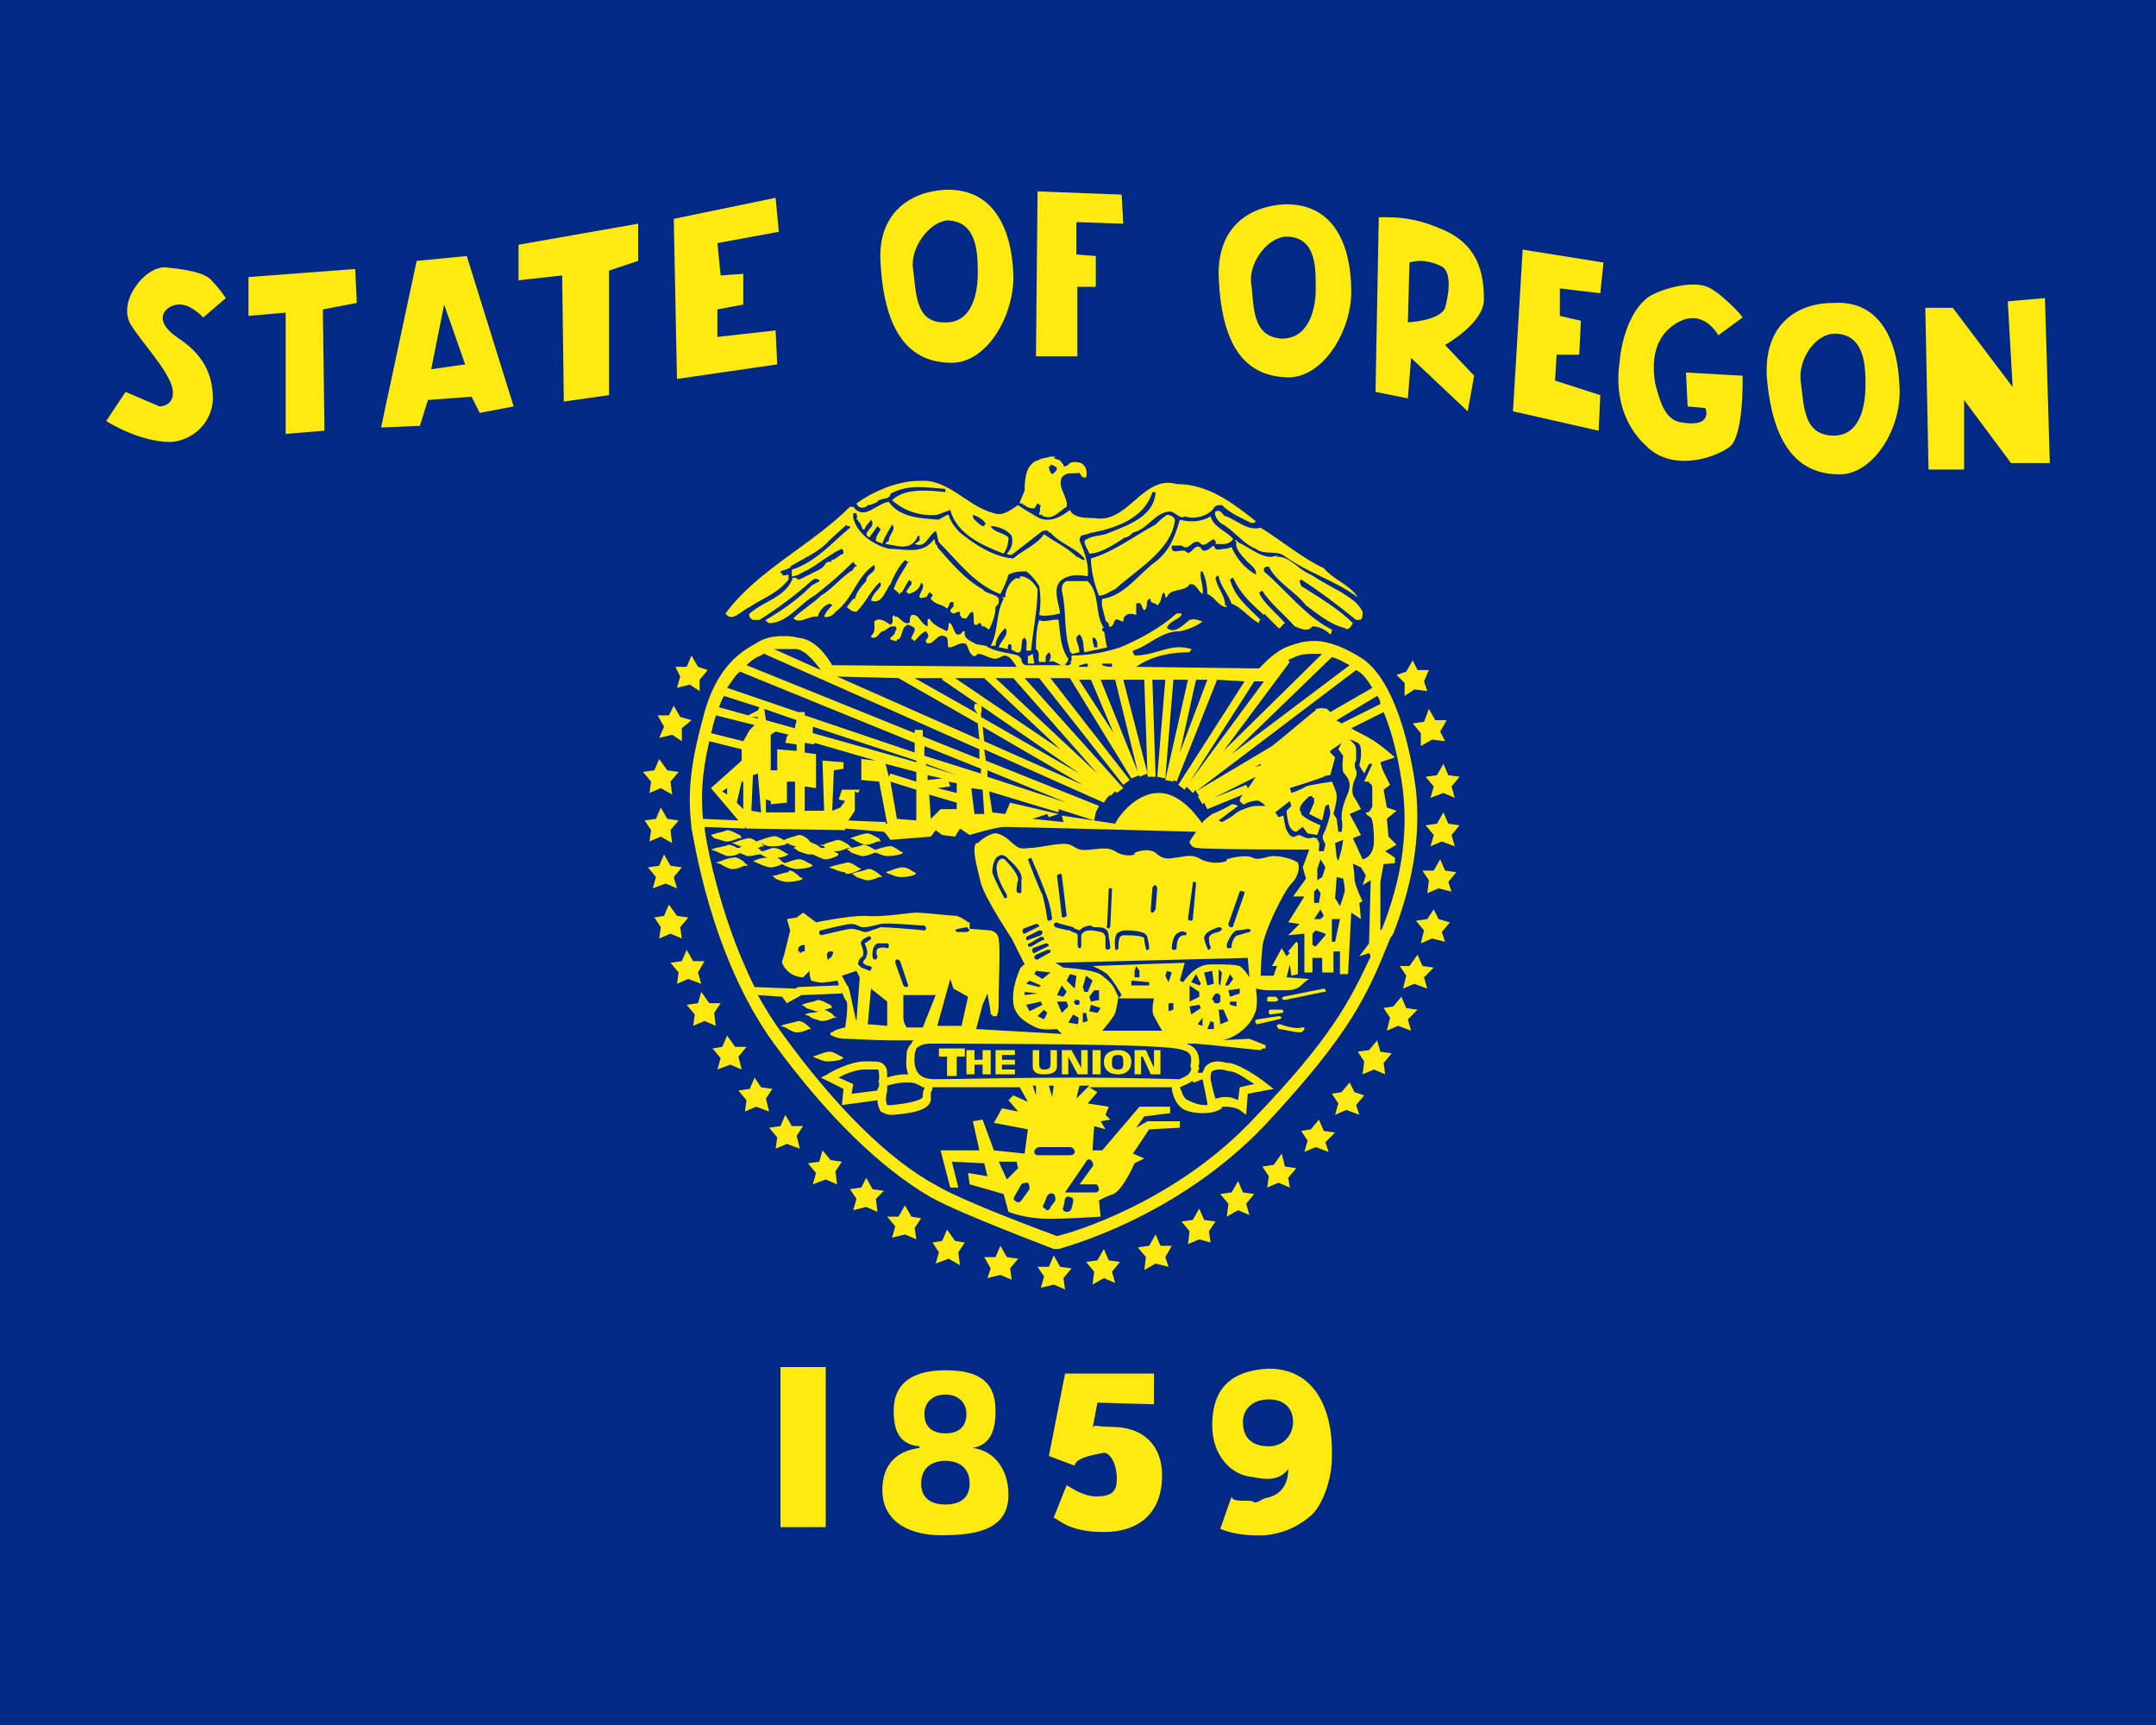<?xml version="1.0"?>
<svg xmlns="http://www.w3.org/2000/svg" xmlns:xlink="http://www.w3.org/1999/xlink" version="1.1" width="450" height="360" viewBox="0 0 450 360">
<!-- Generated by Kreative Vexillo v1.0 -->
<style>
.blue{fill:rgb(0,42,134);}
.yellow{fill:rgb(255,234,15);}
</style>
<defs>
<path id="seal" d="M 0.176 -0.155 C 0.176 -0.153 0.176 -0.15 0.174 -0.15 L 0.172 -0.15 C 0.161 -0.159 0.149 -0.168 0.138 -0.175 C 0.136 -0.174 0.138 -0.172 0.138 -0.171 C 0.149 -0.164 0.161 -0.157 0.17 -0.148 C 0.169 -0.146 0.167 -0.143 0.165 -0.145 C 0.156 -0.147 0.148 -0.154 0.141 -0.159 C 0.134 -0.168 0.123 -0.173 0.118 -0.183 C 0.117 -0.183 0.116 -0.183 0.115 -0.182 V -0.18 C 0.129 -0.168 0.141 -0.152 0.157 -0.144 C 0.157 -0.143 0.157 -0.142 0.156 -0.141 C 0.153 -0.144 0.149 -0.146 0.145 -0.146 C 0.142 -0.142 0.137 -0.145 0.134 -0.146 C 0.128 -0.153 0.119 -0.16 0.114 -0.168 C 0.113 -0.168 0.113 -0.167 0.112 -0.167 C 0.114 -0.161 0.123 -0.154 0.128 -0.148 C 0.126 -0.147 0.125 -0.144 0.124 -0.145 L 0.115 -0.154 C 0.115 -0.153 0.114 -0.153 0.114 -0.154 C 0.106 -0.161 0.1 -0.167 0.096 -0.176 C 0.096 -0.176 0.095 -0.176 0.094 -0.175 C 0.097 -0.164 0.105 -0.158 0.113 -0.15 C 0.112 -0.15 0.112 -0.149 0.112 -0.148 C 0.106 -0.151 0.101 -0.158 0.095 -0.16 C 0.093 -0.166 0.088 -0.171 0.087 -0.177 C 0.086 -0.178 0.086 -0.177 0.085 -0.176 C 0.086 -0.17 0.091 -0.165 0.091 -0.159 C 0.092 -0.159 0.092 -0.159 0.092 -0.158 C 0.087 -0.158 0.085 -0.164 0.08 -0.166 C 0.08 -0.17 0.079 -0.176 0.077 -0.18 H 0.076 C 0.075 -0.176 0.078 -0.17 0.077 -0.166 C 0.074 -0.168 0.073 -0.173 0.069 -0.172 C 0.066 -0.167 0.057 -0.17 0.055 -0.164 L 0.055 -0.164 H 0.054 C 0.054 -0.165 0.054 -0.166 0.053 -0.167 C 0.051 -0.165 0.052 -0.161 0.049 -0.159 C 0.048 -0.161 0.044 -0.16 0.045 -0.163 C 0.041 -0.163 0.044 -0.158 0.041 -0.156 C 0.039 -0.157 0.04 -0.162 0.036 -0.16 L 0.036 -0.153 C 0.034 -0.154 0.031 -0.154 0.03 -0.153 C 0.028 -0.152 0.028 -0.15 0.028 -0.149 C 0.026 -0.149 0.025 -0.151 0.023 -0.15 C 0.022 -0.149 0.022 -0.145 0.019 -0.146 C 0.02 -0.148 0.017 -0.149 0.017 -0.15 C 0.016 -0.155 0.014 -0.159 0.015 -0.163 C 0.029 -0.165 0.037 -0.178 0.048 -0.186 C 0.057 -0.193 0.06 -0.202 0.063 -0.212 C 0.07 -0.21 0.077 -0.211 0.082 -0.214 C 0.084 -0.207 0.092 -0.205 0.096 -0.2 L 0.096 -0.2 C 0.093 -0.196 0.089 -0.197 0.085 -0.197 C 0.086 -0.199 0.084 -0.199 0.084 -0.2 C 0.081 -0.199 0.078 -0.194 0.075 -0.198 C 0.07 -0.2 0.069 -0.192 0.064 -0.196 L 0.058 -0.196 C 0.057 -0.189 0.065 -0.195 0.067 -0.192 C 0.07 -0.189 0.073 -0.2 0.077 -0.193 C 0.08 -0.192 0.082 -0.195 0.084 -0.196 C 0.085 -0.192 0.088 -0.194 0.091 -0.194 C 0.093 -0.194 0.094 -0.195 0.095 -0.195 C 0.098 -0.188 0.103 -0.182 0.11 -0.178 C 0.111 -0.182 0.105 -0.185 0.103 -0.188 C 0.1 -0.191 0.097 -0.195 0.098 -0.198 L 0.097 -0.199 C 0.097 -0.199 0.098 -0.2 0.099 -0.198 C 0.106 -0.195 0.116 -0.186 0.123 -0.19 C 0.123 -0.189 0.122 -0.189 0.122 -0.189 C 0.131 -0.19 0.136 -0.181 0.144 -0.178 C 0.15 -0.174 0.156 -0.171 0.163 -0.167 C 0.169 -0.163 0.173 -0.161 0.176 -0.155 Z M -0.031 -0.128 V -0.123 H -0.027 L -0.028 -0.129 C -0.029 -0.129 -0.03 -0.127 -0.031 -0.128 Z M -0.025 -0.169 C -0.025 -0.169 -0.025 -0.169 -0.025 -0.169 C -0.025 -0.169 -0.025 -0.169 -0.025 -0.169 V -0.169 Z M -0.024 -0.15 C -0.026 -0.144 -0.026 -0.137 -0.026 -0.132 C -0.023 -0.13 -0.025 -0.126 -0.024 -0.124 H -0.02 V -0.127 C -0.02 -0.128 -0.019 -0.129 -0.018 -0.13 C -0.016 -0.128 -0.017 -0.126 -0.018 -0.124 C -0.014 -0.126 -0.012 -0.121 -0.008 -0.122 C -0.008 -0.123 -0.006 -0.124 -0.006 -0.126 C -0.011 -0.133 -0.011 -0.142 -0.012 -0.15 C -0.015 -0.151 -0.021 -0.148 -0.024 -0.15 Z M 0.006 -0.174 C 0.014 -0.166 0.01 -0.154 0.016 -0.145 C 0.016 -0.145 0.016 -0.145 0.016 -0.145 C 0.016 -0.145 0.016 -0.145 0.016 -0.145 C 0.016 -0.145 0.016 -0.145 0.016 -0.145 C 0.016 -0.145 0.016 -0.145 0.016 -0.145 C 0.015 -0.145 0.015 -0.145 0.015 -0.145 C 0.015 -0.145 0.015 -0.144 0.015 -0.144 C 0.015 -0.144 0.015 -0.144 0.015 -0.144 C 0.015 -0.144 0.015 -0.144 0.015 -0.144 C 0.015 -0.144 0.015 -0.144 0.015 -0.144 C 0.015 -0.144 0.015 -0.144 0.015 -0.144 S 0.015 -0.144 0.015 -0.144 C 0.015 -0.144 0.015 -0.144 0.015 -0.144 C 0.015 -0.144 0.015 -0.144 0.015 -0.144 C 0.015 -0.144 0.015 -0.144 0.015 -0.144 C 0.015 -0.144 0.015 -0.144 0.015 -0.144 C 0.015 -0.144 0.015 -0.143 0.015 -0.143 C 0.015 -0.143 0.016 -0.143 0.016 -0.143 C 0.017 -0.14 0.017 -0.136 0.018 -0.133 L 0.004 -0.13 C 0.003 -0.133 0.004 -0.138 0.001 -0.141 C 8.000011E-4 -0.141 3.0000112E-4 -0.141 -9.99989E-5 -0.14 C -2.999989E-4 -0.14 -4.999989E-4 -0.14 -5.999989E-4 -0.14 C -0.002 -0.138 8.00001E-4 -0.134 6.0000113E-4 -0.132 L 0.001 -0.13 C -5.9999886E-4 -0.13 -0.002 -0.129 -0.004 -0.129 C -0.004 -0.129 -0.004 -0.129 -0.004 -0.129 C -0.004 -0.129 -0.004 -0.13 -0.004 -0.13 S -0.004 -0.13 -0.004 -0.13 C -0.005 -0.13 -0.005 -0.13 -0.005 -0.13 C -0.005 -0.13 -0.005 -0.13 -0.005 -0.131 C -0.009 -0.143 -0.007 -0.156 -0.01 -0.168 C -0.01 -0.17 -0.01 -0.173 -0.007 -0.174 C -0.005 -0.174 -0.004 -0.174 -0.002 -0.174 C 7.0E-4 -0.174 0.003 -0.174 0.006 -0.174 Z M 0.01 -0.133 C 0.011 -0.133 0.011 -0.133 0.011 -0.133 C 0.011 -0.133 0.011 -0.133 0.011 -0.133 C 0.012 -0.133 0.012 -0.133 0.012 -0.133 C 0.012 -0.133 0.012 -0.133 0.012 -0.133 S 0.012 -0.133 0.012 -0.133 S 0.012 -0.133 0.012 -0.133 S 0.012 -0.133 0.012 -0.133 C 0.012 -0.135 0.012 -0.138 0.01 -0.139 C 0.01 -0.139 0.009 -0.139 0.009 -0.139 C 0.009 -0.138 0.009 -0.138 0.009 -0.138 C 0.009 -0.138 0.009 -0.138 0.009 -0.138 C 0.009 -0.138 0.009 -0.138 0.009 -0.138 C 0.009 -0.136 0.01 -0.134 0.01 -0.133 Z M -0.036 -0.222 L -0.036 -0.222 C -0.036 -0.224 -0.034 -0.227 -0.033 -0.23 C -0.033 -0.238 -0.032 -0.247 -0.024 -0.249 C -0.023 -0.25 -0.02 -0.25 -0.017 -0.251 C -0.016 -0.251 -0.015 -0.251 -0.014 -0.251 L -0.015 -0.25 C -0.014 -0.25 -0.013 -0.249 -0.012 -0.249 C -0.012 -0.249 -0.012 -0.249 -0.012 -0.249 C -0.011 -0.249 -0.01 -0.247 -0.009 -0.246 C -0.009 -0.246 -0.009 -0.246 -0.009 -0.246 C -0.009 -0.246 -0.009 -0.245 -0.009 -0.245 C -0.009 -0.245 -0.009 -0.245 -0.009 -0.245 C -0.009 -0.245 -0.009 -0.245 -0.009 -0.245 C -0.009 -0.245 -0.009 -0.245 -0.008 -0.245 C -0.008 -0.245 -0.008 -0.245 -0.008 -0.245 C -0.008 -0.245 -0.008 -0.245 -0.008 -0.245 C -0.008 -0.245 -0.007 -0.245 -0.006 -0.246 C -0.005 -0.248 -0.001 -0.248 0.002 -0.247 C 0.005 -0.245 0.006 -0.242 0.005 -0.238 C 0.004 -0.238 0.003 -0.238 0.002 -0.239 C 0.002 -0.239 0.002 -0.239 0.002 -0.239 C 0.002 -0.24 0.001 -0.24 9.999969E-4 -0.241 C -0.003 -0.24 -0.007 -0.242 -0.01 -0.238 C -0.013 -0.232 -0.006 -0.226 -0.007 -0.22 C -0.012 -0.217 -0.015 -0.212 -0.021 -0.214 C -0.021 -0.214 -0.022 -0.214 -0.022 -0.214 C -0.022 -0.215 -0.022 -0.215 -0.022 -0.215 C -0.022 -0.215 -0.022 -0.215 -0.022 -0.215 C -0.022 -0.215 -0.022 -0.215 -0.022 -0.215 C -0.023 -0.215 -0.023 -0.215 -0.023 -0.215 C -0.024 -0.215 -0.024 -0.215 -0.024 -0.215 C -0.024 -0.215 -0.024 -0.215 -0.024 -0.215 C -0.024 -0.215 -0.024 -0.215 -0.024 -0.215 C -0.024 -0.215 -0.024 -0.216 -0.024 -0.216 C -0.024 -0.216 -0.024 -0.216 -0.024 -0.216 C -0.024 -0.216 -0.024 -0.216 -0.024 -0.216 C -0.024 -0.216 -0.024 -0.216 -0.024 -0.216 C -0.023 -0.217 -0.024 -0.219 -0.023 -0.221 C -0.023 -0.221 -0.023 -0.221 -0.024 -0.221 C -0.024 -0.222 -0.025 -0.222 -0.025 -0.222 C -0.026 -0.221 -0.026 -0.22 -0.027 -0.219 C -0.027 -0.219 -0.027 -0.219 -0.027 -0.219 C -0.027 -0.219 -0.027 -0.219 -0.028 -0.219 C -0.028 -0.219 -0.028 -0.219 -0.028 -0.219 C -0.03 -0.219 -0.032 -0.22 -0.033 -0.221 C -0.033 -0.221 -0.033 -0.221 -0.034 -0.221 C -0.034 -0.221 -0.034 -0.221 -0.034 -0.221 C -0.034 -0.221 -0.034 -0.221 -0.034 -0.221 C -0.034 -0.221 -0.034 -0.221 -0.034 -0.221 C -0.034 -0.221 -0.034 -0.222 -0.034 -0.222 C -0.035 -0.222 -0.035 -0.222 -0.036 -0.222 C -0.036 -0.222 -0.036 -0.222 -0.036 -0.222 C -0.036 -0.222 -0.036 -0.222 -0.036 -0.222 Z M -0.016 -0.24 C -0.015 -0.241 -0.013 -0.242 -0.013 -0.244 C -0.014 -0.245 -0.016 -0.246 -0.017 -0.246 C -0.017 -0.246 -0.017 -0.246 -0.017 -0.246 C -0.017 -0.246 -0.017 -0.246 -0.017 -0.246 C -0.017 -0.246 -0.017 -0.246 -0.017 -0.246 C -0.017 -0.246 -0.017 -0.245 -0.017 -0.245 C -0.017 -0.245 -0.017 -0.245 -0.017 -0.245 C -0.017 -0.245 -0.017 -0.245 -0.017 -0.245 C -0.017 -0.245 -0.018 -0.245 -0.018 -0.245 C -0.018 -0.245 -0.018 -0.245 -0.018 -0.245 C -0.018 -0.243 -0.017 -0.241 -0.016 -0.24 Z M -0.141 -0.22 H -0.139 C -0.132 -0.211 -0.125 -0.222 -0.117 -0.223 C -0.11 -0.213 -0.097 -0.213 -0.087 -0.212 C -0.085 -0.212 -0.082 -0.215 -0.08 -0.215 C -0.079 -0.211 -0.076 -0.207 -0.073 -0.204 C -0.063 -0.196 -0.052 -0.189 -0.04 -0.188 C -0.033 -0.194 -0.026 -0.196 -0.021 -0.203 C -0.014 -0.198 -0.007 -0.195 -7.999912E-4 -0.189 C 7.000088E-4 -0.189 0.002 -0.187 0.004 -0.187 L 0.004 -0.187 L 0.004 -0.188 C -0.002 -0.195 -0.011 -0.197 -0.017 -0.204 L -0.018 -0.204 C -0.018 -0.205 -0.02 -0.206 -0.021 -0.205 C -0.021 -0.205 -0.021 -0.205 -0.022 -0.205 L -0.04 -0.191 C -0.04 -0.191 -0.04 -0.191 -0.04 -0.191 C -0.041 -0.19 -0.043 -0.19 -0.044 -0.191 C -0.041 -0.194 -0.04 -0.198 -0.041 -0.202 C -0.044 -0.206 -0.05 -0.208 -0.054 -0.208 C -0.052 -0.204 -0.046 -0.204 -0.043 -0.201 C -0.043 -0.197 -0.044 -0.194 -0.046 -0.191 C -0.059 -0.196 -0.075 -0.203 -0.079 -0.218 L -0.087 -0.215 C -0.097 -0.214 -0.107 -0.217 -0.115 -0.224 C -0.107 -0.232 -0.091 -0.23 -0.082 -0.229 V -0.231 C -0.095 -0.232 -0.105 -0.234 -0.116 -0.228 C -0.116 -0.227 -0.116 -0.227 -0.117 -0.226 C -0.118 -0.225 -0.121 -0.225 -0.123 -0.224 C -0.123 -0.224 -0.123 -0.224 -0.123 -0.224 C -0.123 -0.224 -0.124 -0.224 -0.124 -0.223 C -0.126 -0.222 -0.128 -0.221 -0.13 -0.221 L -0.131 -0.22 C -0.133 -0.219 -0.136 -0.219 -0.137 -0.222 C -0.126 -0.23 -0.111 -0.236 -0.098 -0.236 C -0.098 -0.236 -0.097 -0.236 -0.097 -0.236 C -0.08 -0.237 -0.068 -0.22 -0.052 -0.216 C -0.046 -0.214 -0.042 -0.218 -0.037 -0.221 C -0.033 -0.218 -0.029 -0.216 -0.024 -0.213 C -0.017 -0.21 -0.01 -0.214 -0.005 -0.218 C -0.003 -0.213 0.005 -0.213 0.01 -0.213 C 0.031 -0.209 0.04 -0.24 0.061 -0.234 C 0.08 -0.234 0.095 -0.223 0.11 -0.211 C 0.11 -0.211 0.11 -0.211 0.109 -0.21 C 0.109 -0.21 0.109 -0.21 0.109 -0.21 S 0.109 -0.21 0.109 -0.21 S 0.109 -0.21 0.109 -0.21 C 0.108 -0.21 0.108 -0.21 0.107 -0.21 C 0.101 -0.213 0.094 -0.216 0.089 -0.221 C 0.087 -0.221 0.085 -0.221 0.085 -0.22 C 0.084 -0.22 0.084 -0.22 0.084 -0.219 C 0.08 -0.214 0.072 -0.212 0.066 -0.214 C 0.063 -0.212 0.06 -0.217 0.057 -0.217 C 0.048 -0.217 0.043 -0.206 0.034 -0.204 C 0.033 -0.203 0.031 -0.201 0.029 -0.201 C 0.023 -0.197 0.014 -0.191 0.007 -0.191 C 0.006 -0.194 0.004 -0.196 0.004 -0.199 C 0.008 -0.202 0.013 -0.202 0.017 -0.203 C 0.029 -0.208 0.047 -0.213 0.048 -0.229 H 0.046 C 0.041 -0.213 0.024 -0.207 0.009 -0.204 C 0.009 -0.204 0.009 -0.204 0.008 -0.204 C 0.007 -0.203 0.004 -0.203 0.002 -0.202 C 0.002 -0.202 0.002 -0.202 0.002 -0.202 C 0.001 -0.201 9.999997E-4 -0.2 0.001 -0.199 C 0.004 -0.192 0.007 -0.184 0.006 -0.177 C 0.001 -0.178 -0.004 -0.178 -0.008 -0.176 C -0.017 -0.172 -0.012 -0.161 -0.011 -0.154 C -0.015 -0.153 -0.021 -0.152 -0.024 -0.153 C -0.023 -0.159 -0.023 -0.165 -0.024 -0.171 C -0.026 -0.174 -0.028 -0.177 -0.032 -0.18 C -0.036 -0.18 -0.039 -0.18 -0.043 -0.178 C -0.044 -0.174 -0.046 -0.17 -0.048 -0.166 C -0.064 -0.172 -0.074 -0.186 -0.086 -0.198 C -0.087 -0.2 -0.087 -0.204 -0.088 -0.205 C -0.093 -0.202 -0.094 -0.194 -0.101 -0.197 L -0.098 -0.199 C -0.098 -0.199 -0.098 -0.2 -0.098 -0.201 C -0.098 -0.201 -0.098 -0.201 -0.098 -0.201 C -0.098 -0.201 -0.098 -0.202 -0.098 -0.202 C -0.098 -0.202 -0.098 -0.202 -0.098 -0.202 C -0.098 -0.202 -0.099 -0.202 -0.099 -0.202 C -0.103 -0.192 -0.112 -0.196 -0.119 -0.197 C -0.119 -0.197 -0.119 -0.197 -0.119 -0.197 C -0.119 -0.197 -0.119 -0.197 -0.119 -0.197 C -0.119 -0.197 -0.119 -0.197 -0.119 -0.197 C -0.119 -0.197 -0.119 -0.197 -0.119 -0.197 C -0.119 -0.197 -0.119 -0.197 -0.119 -0.197 C -0.119 -0.198 -0.118 -0.198 -0.117 -0.199 C -0.117 -0.203 -0.112 -0.206 -0.115 -0.209 C -0.117 -0.205 -0.12 -0.201 -0.121 -0.197 C -0.122 -0.198 -0.124 -0.198 -0.125 -0.199 C -0.125 -0.202 -0.123 -0.204 -0.122 -0.206 L -0.124 -0.208 L -0.129 -0.201 C -0.135 -0.204 -0.124 -0.207 -0.128 -0.212 C -0.129 -0.21 -0.131 -0.209 -0.132 -0.206 C -0.132 -0.206 -0.133 -0.206 -0.133 -0.206 C -0.134 -0.207 -0.134 -0.21 -0.136 -0.211 C -0.136 -0.211 -0.136 -0.211 -0.136 -0.211 C -0.136 -0.211 -0.136 -0.211 -0.136 -0.211 C -0.136 -0.211 -0.136 -0.211 -0.136 -0.211 C -0.136 -0.211 -0.136 -0.211 -0.136 -0.211 C -0.136 -0.211 -0.136 -0.212 -0.136 -0.212 C -0.136 -0.212 -0.136 -0.212 -0.136 -0.212 C -0.136 -0.212 -0.137 -0.212 -0.137 -0.212 C -0.137 -0.213 -0.136 -0.214 -0.137 -0.215 C -0.137 -0.215 -0.137 -0.215 -0.137 -0.215 C -0.137 -0.215 -0.137 -0.215 -0.137 -0.215 C -0.137 -0.216 -0.137 -0.216 -0.137 -0.216 C -0.137 -0.216 -0.137 -0.216 -0.137 -0.216 C -0.137 -0.216 -0.137 -0.216 -0.137 -0.216 C -0.137 -0.216 -0.137 -0.216 -0.137 -0.216 C -0.137 -0.216 -0.137 -0.216 -0.137 -0.216 C -0.137 -0.216 -0.138 -0.216 -0.138 -0.216 C -0.138 -0.216 -0.138 -0.216 -0.138 -0.216 C -0.138 -0.216 -0.138 -0.216 -0.139 -0.216 L -0.139 -0.213 C -0.136 -0.202 -0.125 -0.196 -0.117 -0.194 C -0.107 -0.194 -0.096 -0.19 -0.089 -0.2 C -0.088 -0.199 -0.089 -0.197 -0.087 -0.196 C -0.087 -0.196 -0.087 -0.196 -0.087 -0.195 C -0.079 -0.186 -0.07 -0.175 -0.059 -0.169 C -0.059 -0.169 -0.059 -0.169 -0.059 -0.169 C -0.057 -0.166 -0.05 -0.166 -0.049 -0.163 C -0.049 -0.163 -0.049 -0.163 -0.049 -0.163 C -0.049 -0.163 -0.049 -0.163 -0.049 -0.163 C -0.049 -0.162 -0.049 -0.162 -0.049 -0.162 C -0.049 -0.162 -0.049 -0.162 -0.049 -0.162 C -0.049 -0.162 -0.049 -0.162 -0.049 -0.162 C -0.049 -0.162 -0.049 -0.161 -0.049 -0.161 C -0.049 -0.16 -0.05 -0.159 -0.051 -0.158 C -0.051 -0.153 -0.053 -0.148 -0.055 -0.144 L -0.058 -0.146 L -0.058 -0.146 C -0.059 -0.146 -0.059 -0.146 -0.059 -0.146 C -0.059 -0.146 -0.06 -0.147 -0.06 -0.147 C -0.06 -0.147 -0.06 -0.147 -0.06 -0.147 C -0.06 -0.147 -0.06 -0.147 -0.06 -0.147 C -0.06 -0.147 -0.06 -0.147 -0.06 -0.147 C -0.06 -0.147 -0.06 -0.147 -0.06 -0.147 C -0.06 -0.147 -0.06 -0.147 -0.06 -0.147 S -0.06 -0.147 -0.06 -0.147 C -0.06 -0.147 -0.06 -0.148 -0.06 -0.148 C -0.06 -0.148 -0.06 -0.148 -0.061 -0.148 C -0.061 -0.148 -0.062 -0.148 -0.062 -0.147 C -0.062 -0.147 -0.062 -0.147 -0.062 -0.147 C -0.063 -0.147 -0.063 -0.147 -0.064 -0.147 C -0.065 -0.149 -0.064 -0.152 -0.065 -0.155 C -0.065 -0.155 -0.065 -0.155 -0.065 -0.155 C -0.065 -0.155 -0.065 -0.155 -0.065 -0.155 C -0.065 -0.155 -0.065 -0.155 -0.065 -0.155 C -0.067 -0.155 -0.068 -0.152 -0.069 -0.151 C -0.07 -0.151 -0.07 -0.151 -0.071 -0.151 C -0.072 -0.151 -0.072 -0.152 -0.073 -0.153 C -0.073 -0.154 -0.073 -0.154 -0.073 -0.155 C -0.073 -0.155 -0.074 -0.155 -0.074 -0.155 C -0.074 -0.155 -0.074 -0.155 -0.074 -0.155 C -0.074 -0.155 -0.074 -0.155 -0.074 -0.155 C -0.074 -0.155 -0.074 -0.155 -0.074 -0.155 C -0.074 -0.155 -0.074 -0.155 -0.074 -0.155 C -0.075 -0.155 -0.076 -0.154 -0.077 -0.154 C -0.077 -0.154 -0.077 -0.154 -0.077 -0.154 C -0.078 -0.154 -0.079 -0.155 -0.079 -0.156 C -0.079 -0.156 -0.079 -0.156 -0.079 -0.156 C -0.079 -0.156 -0.079 -0.156 -0.079 -0.156 C -0.079 -0.156 -0.079 -0.156 -0.079 -0.156 C -0.078 -0.157 -0.078 -0.158 -0.077 -0.158 C -0.077 -0.158 -0.077 -0.159 -0.077 -0.159 C -0.077 -0.159 -0.077 -0.159 -0.077 -0.159 C -0.077 -0.159 -0.077 -0.159 -0.077 -0.159 C -0.077 -0.159 -0.077 -0.159 -0.077 -0.159 C -0.077 -0.159 -0.077 -0.159 -0.077 -0.159 C -0.077 -0.159 -0.077 -0.159 -0.077 -0.159 C -0.077 -0.159 -0.077 -0.159 -0.077 -0.159 C -0.077 -0.159 -0.077 -0.159 -0.077 -0.159 C -0.077 -0.16 -0.077 -0.16 -0.077 -0.161 C -0.077 -0.161 -0.077 -0.161 -0.077 -0.161 H -0.079 C -0.08 -0.159 -0.08 -0.158 -0.081 -0.157 C -0.084 -0.16 -0.088 -0.159 -0.091 -0.163 C -0.091 -0.163 -0.091 -0.163 -0.091 -0.164 C -0.09 -0.164 -0.09 -0.165 -0.09 -0.165 C -0.09 -0.165 -0.09 -0.166 -0.09 -0.166 C -0.09 -0.166 -0.09 -0.166 -0.091 -0.166 C -0.091 -0.166 -0.091 -0.166 -0.091 -0.167 C -0.092 -0.167 -0.092 -0.167 -0.092 -0.167 C -0.092 -0.167 -0.092 -0.166 -0.093 -0.166 C -0.093 -0.166 -0.093 -0.166 -0.093 -0.166 C -0.093 -0.166 -0.093 -0.165 -0.093 -0.165 C -0.093 -0.165 -0.093 -0.165 -0.093 -0.165 C -0.093 -0.165 -0.094 -0.164 -0.094 -0.164 C -0.094 -0.164 -0.094 -0.164 -0.094 -0.164 C -0.096 -0.164 -0.097 -0.163 -0.098 -0.164 C -0.098 -0.164 -0.098 -0.164 -0.098 -0.164 C -0.098 -0.164 -0.098 -0.164 -0.098 -0.164 S -0.098 -0.164 -0.098 -0.164 C -0.098 -0.164 -0.098 -0.164 -0.098 -0.164 C -0.098 -0.164 -0.098 -0.164 -0.098 -0.164 C -0.098 -0.164 -0.098 -0.164 -0.098 -0.164 C -0.098 -0.164 -0.098 -0.164 -0.098 -0.164 C -0.098 -0.164 -0.098 -0.164 -0.098 -0.164 S -0.098 -0.164 -0.098 -0.164 C -0.098 -0.164 -0.098 -0.164 -0.098 -0.165 C -0.098 -0.166 -0.095 -0.17 -0.096 -0.172 C -0.096 -0.172 -0.096 -0.172 -0.096 -0.172 C -0.096 -0.172 -0.096 -0.172 -0.096 -0.172 C -0.097 -0.173 -0.097 -0.173 -0.097 -0.173 C -0.098 -0.169 -0.101 -0.167 -0.105 -0.166 C -0.105 -0.167 -0.106 -0.167 -0.106 -0.167 C -0.106 -0.167 -0.106 -0.167 -0.106 -0.167 S -0.106 -0.167 -0.106 -0.167 C -0.106 -0.167 -0.106 -0.168 -0.106 -0.168 C -0.106 -0.168 -0.106 -0.168 -0.106 -0.168 C -0.106 -0.168 -0.106 -0.168 -0.106 -0.168 C -0.106 -0.168 -0.106 -0.168 -0.106 -0.168 C -0.106 -0.168 -0.106 -0.168 -0.106 -0.168 C -0.106 -0.168 -0.106 -0.168 -0.106 -0.168 C -0.105 -0.169 -0.104 -0.171 -0.103 -0.172 C -0.103 -0.172 -0.103 -0.172 -0.103 -0.172 C -0.103 -0.172 -0.103 -0.172 -0.103 -0.172 C -0.103 -0.173 -0.103 -0.174 -0.103 -0.174 C -0.103 -0.174 -0.103 -0.174 -0.103 -0.174 C -0.103 -0.174 -0.104 -0.174 -0.104 -0.174 C -0.104 -0.174 -0.104 -0.175 -0.104 -0.175 C -0.104 -0.175 -0.104 -0.175 -0.104 -0.175 C -0.104 -0.175 -0.104 -0.175 -0.104 -0.175 C -0.106 -0.173 -0.107 -0.17 -0.109 -0.167 C -0.109 -0.167 -0.109 -0.167 -0.109 -0.167 C -0.109 -0.167 -0.11 -0.167 -0.11 -0.167 C -0.11 -0.167 -0.11 -0.167 -0.11 -0.167 C -0.11 -0.167 -0.11 -0.167 -0.11 -0.167 C -0.11 -0.167 -0.11 -0.167 -0.11 -0.167 C -0.11 -0.167 -0.11 -0.167 -0.11 -0.167 C -0.11 -0.167 -0.11 -0.166 -0.11 -0.166 C -0.11 -0.166 -0.111 -0.166 -0.111 -0.166 C -0.111 -0.166 -0.111 -0.166 -0.111 -0.166 C -0.111 -0.166 -0.111 -0.167 -0.111 -0.167 C -0.111 -0.167 -0.111 -0.167 -0.111 -0.167 C -0.111 -0.167 -0.111 -0.167 -0.111 -0.167 C -0.111 -0.167 -0.111 -0.167 -0.111 -0.167 C -0.111 -0.167 -0.111 -0.167 -0.111 -0.167 C -0.112 -0.167 -0.113 -0.169 -0.114 -0.169 C -0.114 -0.169 -0.114 -0.169 -0.114 -0.169 C -0.114 -0.169 -0.114 -0.169 -0.114 -0.169 C -0.114 -0.169 -0.114 -0.169 -0.114 -0.169 C -0.112 -0.175 -0.109 -0.179 -0.106 -0.184 C -0.106 -0.184 -0.106 -0.184 -0.106 -0.184 C -0.106 -0.184 -0.106 -0.184 -0.106 -0.184 C -0.106 -0.184 -0.106 -0.185 -0.106 -0.185 C -0.106 -0.185 -0.106 -0.185 -0.106 -0.185 C -0.106 -0.185 -0.106 -0.185 -0.106 -0.185 C -0.106 -0.185 -0.106 -0.185 -0.106 -0.185 C -0.106 -0.185 -0.106 -0.185 -0.106 -0.185 C -0.106 -0.185 -0.105 -0.185 -0.105 -0.185 C -0.105 -0.185 -0.105 -0.185 -0.105 -0.185 C -0.105 -0.185 -0.105 -0.185 -0.105 -0.185 S -0.105 -0.185 -0.105 -0.185 C -0.105 -0.185 -0.105 -0.185 -0.105 -0.185 S -0.105 -0.185 -0.105 -0.185 C -0.105 -0.185 -0.105 -0.185 -0.105 -0.185 C -0.105 -0.185 -0.105 -0.186 -0.105 -0.186 C -0.105 -0.186 -0.105 -0.186 -0.105 -0.186 C -0.105 -0.186 -0.106 -0.186 -0.106 -0.186 C -0.106 -0.186 -0.106 -0.186 -0.106 -0.186 C -0.106 -0.186 -0.106 -0.186 -0.106 -0.186 C -0.106 -0.186 -0.106 -0.186 -0.106 -0.186 C -0.106 -0.186 -0.106 -0.186 -0.106 -0.186 C -0.106 -0.187 -0.107 -0.187 -0.107 -0.187 C -0.107 -0.187 -0.107 -0.187 -0.107 -0.187 C -0.107 -0.187 -0.107 -0.187 -0.107 -0.187 C -0.111 -0.183 -0.114 -0.177 -0.116 -0.172 C -0.119 -0.169 -0.121 -0.159 -0.128 -0.162 C -0.127 -0.166 -0.124 -0.168 -0.122 -0.171 C -0.122 -0.171 -0.122 -0.172 -0.122 -0.172 C -0.122 -0.172 -0.122 -0.172 -0.122 -0.172 C -0.122 -0.172 -0.122 -0.172 -0.122 -0.172 C -0.122 -0.172 -0.122 -0.172 -0.122 -0.172 C -0.122 -0.172 -0.122 -0.172 -0.122 -0.172 C -0.122 -0.172 -0.122 -0.172 -0.122 -0.172 C -0.122 -0.172 -0.122 -0.172 -0.122 -0.172 C -0.122 -0.172 -0.122 -0.172 -0.122 -0.172 C -0.122 -0.172 -0.122 -0.173 -0.122 -0.173 C -0.122 -0.173 -0.123 -0.173 -0.123 -0.173 C -0.129 -0.167 -0.131 -0.161 -0.137 -0.155 C -0.139 -0.155 -0.141 -0.156 -0.143 -0.158 L -0.139 -0.163 L -0.138 -0.163 C -0.137 -0.167 -0.134 -0.171 -0.131 -0.174 C -0.131 -0.179 -0.124 -0.179 -0.126 -0.184 C -0.137 -0.177 -0.139 -0.163 -0.15 -0.155 C -0.151 -0.153 -0.155 -0.151 -0.157 -0.152 C -0.156 -0.155 -0.154 -0.157 -0.152 -0.159 L -0.153 -0.16 C -0.156 -0.16 -0.16 -0.156 -0.161 -0.152 C -0.166 -0.153 -0.172 -0.147 -0.176 -0.151 C -0.171 -0.156 -0.164 -0.16 -0.159 -0.165 C -0.152 -0.169 -0.146 -0.177 -0.139 -0.181 C -0.139 -0.181 -0.139 -0.181 -0.139 -0.181 C -0.139 -0.181 -0.139 -0.181 -0.139 -0.181 S -0.139 -0.181 -0.139 -0.181 C -0.139 -0.181 -0.139 -0.182 -0.139 -0.182 C -0.139 -0.182 -0.139 -0.182 -0.139 -0.182 C -0.139 -0.182 -0.139 -0.182 -0.139 -0.182 C -0.139 -0.182 -0.139 -0.182 -0.139 -0.182 C -0.139 -0.182 -0.139 -0.182 -0.139 -0.182 C -0.139 -0.182 -0.139 -0.182 -0.139 -0.182 C -0.138 -0.182 -0.138 -0.183 -0.138 -0.183 C -0.138 -0.183 -0.137 -0.183 -0.137 -0.183 C -0.137 -0.183 -0.137 -0.183 -0.137 -0.183 C -0.137 -0.183 -0.137 -0.183 -0.137 -0.183 C -0.137 -0.183 -0.137 -0.183 -0.137 -0.183 S -0.137 -0.183 -0.137 -0.183 C -0.137 -0.183 -0.137 -0.184 -0.137 -0.184 S -0.137 -0.184 -0.137 -0.184 C -0.137 -0.184 -0.137 -0.184 -0.138 -0.184 C -0.138 -0.184 -0.138 -0.185 -0.138 -0.185 C -0.138 -0.185 -0.139 -0.185 -0.139 -0.186 C -0.147 -0.178 -0.154 -0.172 -0.163 -0.165 C -0.172 -0.16 -0.179 -0.149 -0.19 -0.148 C -0.191 -0.148 -0.192 -0.148 -0.192 -0.149 C -0.192 -0.149 -0.192 -0.149 -0.192 -0.149 C -0.192 -0.149 -0.192 -0.149 -0.192 -0.149 C -0.192 -0.149 -0.192 -0.149 -0.192 -0.149 C -0.192 -0.149 -0.193 -0.149 -0.193 -0.149 C -0.193 -0.149 -0.193 -0.149 -0.193 -0.149 C -0.193 -0.149 -0.193 -0.15 -0.193 -0.15 C -0.193 -0.15 -0.193 -0.15 -0.193 -0.15 C -0.183 -0.156 -0.174 -0.162 -0.165 -0.171 C -0.164 -0.172 -0.161 -0.173 -0.16 -0.174 C -0.16 -0.174 -0.16 -0.174 -0.16 -0.174 C -0.16 -0.174 -0.16 -0.175 -0.16 -0.175 S -0.16 -0.175 -0.16 -0.175 C -0.16 -0.175 -0.16 -0.175 -0.16 -0.175 C -0.16 -0.175 -0.16 -0.175 -0.16 -0.175 C -0.16 -0.175 -0.16 -0.175 -0.16 -0.175 C -0.16 -0.175 -0.161 -0.175 -0.161 -0.175 C -0.162 -0.176 -0.164 -0.175 -0.165 -0.174 C -0.175 -0.165 -0.186 -0.157 -0.197 -0.15 H -0.201 C -0.203 -0.151 -0.204 -0.153 -0.203 -0.154 C -0.203 -0.154 -0.203 -0.154 -0.203 -0.154 C -0.194 -0.162 -0.18 -0.164 -0.176 -0.177 C -0.176 -0.177 -0.176 -0.177 -0.176 -0.177 C -0.176 -0.177 -0.176 -0.176 -0.176 -0.176 C -0.176 -0.176 -0.175 -0.176 -0.175 -0.176 C -0.175 -0.176 -0.175 -0.176 -0.175 -0.176 C -0.175 -0.176 -0.175 -0.176 -0.175 -0.176 C -0.175 -0.176 -0.174 -0.176 -0.174 -0.176 C -0.174 -0.175 -0.173 -0.175 -0.173 -0.175 C -0.171 -0.175 -0.169 -0.177 -0.166 -0.178 C -0.163 -0.18 -0.158 -0.181 -0.156 -0.185 L -0.156 -0.184 V -0.185 C -0.155 -0.186 -0.154 -0.186 -0.153 -0.186 C -0.153 -0.186 -0.153 -0.186 -0.153 -0.186 C -0.153 -0.186 -0.153 -0.186 -0.152 -0.186 L -0.153 -0.187 L -0.152 -0.187 C -0.149 -0.188 -0.148 -0.19 -0.145 -0.191 C -0.145 -0.192 -0.145 -0.193 -0.146 -0.194 C -0.153 -0.191 -0.16 -0.185 -0.167 -0.181 C -0.17 -0.18 -0.173 -0.177 -0.177 -0.177 V -0.181 C -0.162 -0.186 -0.153 -0.197 -0.141 -0.207 C -0.141 -0.207 -0.141 -0.207 -0.141 -0.207 C -0.141 -0.207 -0.141 -0.207 -0.141 -0.207 C -0.141 -0.207 -0.141 -0.207 -0.141 -0.207 C -0.141 -0.207 -0.141 -0.207 -0.141 -0.207 C -0.141 -0.207 -0.141 -0.207 -0.141 -0.207 C -0.141 -0.207 -0.141 -0.208 -0.141 -0.208 C -0.141 -0.208 -0.141 -0.208 -0.141 -0.208 C -0.141 -0.208 -0.141 -0.208 -0.141 -0.208 C -0.141 -0.208 -0.142 -0.208 -0.142 -0.208 C -0.142 -0.208 -0.143 -0.208 -0.143 -0.208 S -0.143 -0.208 -0.143 -0.208 C -0.143 -0.208 -0.143 -0.208 -0.143 -0.208 C -0.143 -0.208 -0.143 -0.208 -0.143 -0.209 L -0.154 -0.199 C -0.16 -0.192 -0.17 -0.188 -0.178 -0.183 C -0.178 -0.183 -0.178 -0.183 -0.178 -0.183 C -0.178 -0.183 -0.178 -0.183 -0.178 -0.182 C -0.178 -0.182 -0.178 -0.182 -0.178 -0.182 C -0.178 -0.182 -0.178 -0.182 -0.179 -0.182 C -0.179 -0.182 -0.179 -0.182 -0.179 -0.182 C -0.179 -0.182 -0.179 -0.182 -0.179 -0.182 C -0.18 -0.181 -0.182 -0.181 -0.184 -0.18 C -0.184 -0.179 -0.184 -0.179 -0.184 -0.179 C -0.184 -0.179 -0.183 -0.179 -0.183 -0.179 C -0.183 -0.179 -0.183 -0.179 -0.183 -0.179 C -0.183 -0.179 -0.183 -0.179 -0.183 -0.179 C -0.183 -0.179 -0.183 -0.179 -0.183 -0.179 C -0.183 -0.179 -0.183 -0.178 -0.183 -0.178 C -0.183 -0.178 -0.183 -0.178 -0.183 -0.178 C -0.183 -0.178 -0.183 -0.178 -0.183 -0.178 C -0.183 -0.178 -0.183 -0.178 -0.183 -0.178 C -0.183 -0.178 -0.183 -0.178 -0.183 -0.178 C -0.183 -0.178 -0.183 -0.178 -0.183 -0.178 C -0.182 -0.177 -0.18 -0.178 -0.179 -0.178 C -0.179 -0.178 -0.179 -0.177 -0.179 -0.177 C -0.179 -0.177 -0.179 -0.177 -0.179 -0.177 C -0.179 -0.177 -0.179 -0.177 -0.179 -0.177 C -0.179 -0.177 -0.179 -0.177 -0.179 -0.177 L -0.179 -0.175 C -0.186 -0.166 -0.196 -0.163 -0.203 -0.158 C -0.208 -0.156 -0.214 -0.148 -0.218 -0.154 C -0.198 -0.181 -0.165 -0.196 -0.141 -0.22 Z M -0.057 -0.209 C -0.058 -0.212 -0.062 -0.214 -0.065 -0.215 C -0.065 -0.215 -0.065 -0.215 -0.065 -0.215 C -0.065 -0.215 -0.065 -0.215 -0.065 -0.215 C -0.065 -0.215 -0.065 -0.215 -0.065 -0.215 C -0.065 -0.215 -0.065 -0.215 -0.065 -0.215 C -0.065 -0.215 -0.065 -0.214 -0.065 -0.214 C -0.065 -0.214 -0.065 -0.214 -0.065 -0.214 C -0.065 -0.214 -0.065 -0.214 -0.065 -0.214 C -0.065 -0.214 -0.065 -0.214 -0.065 -0.214 C -0.065 -0.214 -0.065 -0.213 -0.064 -0.212 C -0.063 -0.211 -0.061 -0.209 -0.059 -0.208 C -0.059 -0.208 -0.059 -0.208 -0.059 -0.208 C -0.059 -0.208 -0.059 -0.208 -0.059 -0.208 C -0.059 -0.208 -0.059 -0.208 -0.058 -0.208 C -0.058 -0.209 -0.058 -0.209 -0.057 -0.209 Z M 0.023 -0.169 C 0.036 -0.181 0.058 -0.193 0.06 -0.212 C 0.059 -0.214 0.057 -0.215 0.055 -0.215 C 0.052 -0.213 0.05 -0.211 0.048 -0.209 C 0.035 -0.202 0.022 -0.192 0.008 -0.188 C 0.008 -0.181 0.01 -0.172 0.013 -0.165 C 0.017 -0.165 0.02 -0.168 0.023 -0.169 Z M 0.152 -0.182 C 0.139 -0.188 0.126 -0.199 0.113 -0.207 C 0.105 -0.205 0.099 -0.211 0.092 -0.214 V -0.214 C 0.089 -0.214 0.089 -0.219 0.085 -0.217 C 0.084 -0.215 0.086 -0.212 0.088 -0.21 C 0.096 -0.206 0.102 -0.197 0.11 -0.194 C 0.115 -0.19 0.122 -0.193 0.127 -0.19 C 0.142 -0.179 0.158 -0.175 0.173 -0.164 C 0.168 -0.172 0.159 -0.174 0.152 -0.182 Z M -0.051 -0.134 C -0.051 -0.138 -0.048 -0.142 -0.045 -0.145 C -0.042 -0.141 -0.048 -0.137 -0.049 -0.133 C -0.047 -0.133 -0.045 -0.132 -0.043 -0.132 C -0.044 -0.133 -0.043 -0.134 -0.043 -0.135 C -0.039 -0.135 -0.043 -0.132 -0.04 -0.131 C -0.032 -0.126 -0.037 -0.138 -0.033 -0.139 C -0.031 -0.137 -0.032 -0.134 -0.032 -0.131 H -0.029 C -0.028 -0.143 -0.025 -0.156 -0.025 -0.169 C -0.027 -0.173 -0.031 -0.177 -0.036 -0.177 C -0.035 -0.176 -0.037 -0.175 -0.038 -0.176 C -0.04 -0.175 -0.042 -0.173 -0.043 -0.171 C -0.044 -0.169 -0.045 -0.167 -0.045 -0.164 L -0.047 -0.164 L -0.046 -0.163 C -0.051 -0.154 -0.049 -0.143 -0.054 -0.134 H -0.051 Z M 0.118 0.092 C 0.118 0.093 0.118 0.094 0.119 0.094 C 0.119 0.094 0.119 0.094 0.119 0.094 L 0.126 0.093 C 0.126 0.093 0.127 0.093 0.127 0.092 C 0.127 0.091 0.126 0.091 0.125 0.091 L 0.119 0.091 C 0.118 0.091 0.118 0.092 0.118 0.092 Z M -0.154 0.123 C -0.151 0.123 -0.147 0.122 -0.147 0.122 L -0.145 0.121 L -0.146 0.12 C -0.147 0.12 -0.151 0.117 -0.153 0.117 C -0.153 0.117 -0.153 0.117 -0.154 0.117 C -0.156 0.117 -0.161 0.119 -0.161 0.119 L -0.164 0.12 L -0.162 0.121 C -0.161 0.121 -0.158 0.123 -0.155 0.123 C -0.155 0.123 -0.154 0.123 -0.154 0.123 Z M -0.173 0.098 C -0.173 0.098 -0.173 0.098 -0.173 0.098 C -0.176 0.099 -0.181 0.1 -0.181 0.1 L -0.184 0.101 L -0.181 0.102 C -0.181 0.102 -0.178 0.104 -0.175 0.105 C -0.174 0.105 -0.174 0.105 -0.173 0.105 C -0.17 0.105 -0.167 0.103 -0.166 0.103 L -0.165 0.103 L -0.166 0.102 C -0.167 0.101 -0.17 0.098 -0.173 0.098 Z M 0.118 0.086 H 0.122 C 0.123 0.086 0.124 0.085 0.124 0.085 S 0.123 0.083 0.122 0.083 H 0.118 C 0.117 0.083 0.117 0.084 0.117 0.085 S 0.117 0.086 0.118 0.086 Z M 0.138 0.102 C 0.137 0.103 0.13 0.102 0.125 0.1 C 0.124 0.1 0.123 0.1 0.123 0.101 S 0.124 0.102 0.124 0.103 C 0.127 0.103 0.133 0.105 0.137 0.105 C 0.138 0.105 0.139 0.105 0.139 0.104 C 0.14 0.104 0.14 0.103 0.14 0.102 C 0.14 0.102 0.139 0.102 0.138 0.102 Z M 0.152 0.078 L 0.127 0.083 C 0.127 0.083 0.126 0.084 0.126 0.084 C 0.127 0.085 0.127 0.085 0.128 0.085 C 0.128 0.085 0.128 0.085 0.128 0.085 L 0.152 0.08 C 0.153 0.08 0.154 0.08 0.153 0.079 C 0.153 0.078 0.152 0.078 0.152 0.078 Z M -0.126 -0.008 C -0.127 -0.009 -0.131 -0.011 -0.133 -0.011 C -0.135 -0.01 -0.14 -0.009 -0.141 -0.009 L -0.143 -0.008 L -0.141 -0.007 C -0.141 -0.006 -0.137 -0.005 -0.134 -0.004 C -0.134 -0.004 -0.133 -0.004 -0.133 -0.004 C -0.13 -0.004 -0.126 -0.006 -0.126 -0.006 L -0.125 -0.006 C -0.124 -0.006 -0.121 -0.004 -0.118 -0.004 C -0.118 -0.004 -0.118 -0.004 -0.117 -0.004 C -0.114 -0.004 -0.11 -0.005 -0.11 -0.005 L -0.108 -0.006 L -0.11 -0.007 C -0.11 -0.007 -0.115 -0.011 -0.117 -0.01 C -0.119 -0.01 -0.125 -0.008 -0.125 -0.008 L -0.126 -0.008 Z M 0.126 0.096 C 0.125 0.095 0.125 0.095 0.124 0.095 L 0.111 0.097 C 0.11 0.097 0.109 0.098 0.11 0.099 C 0.11 0.099 0.11 0.1 0.111 0.1 C 0.111 0.1 0.111 0.1 0.111 0.1 L 0.124 0.097 C 0.125 0.097 0.126 0.096 0.126 0.096 Z M -0.162 0.092 C -0.161 0.092 -0.161 0.092 -0.161 0.092 C -0.16 0.092 -0.16 0.092 -0.16 0.092 C -0.163 0.093 -0.166 0.093 -0.166 0.093 L -0.169 0.094 L -0.166 0.095 C -0.166 0.096 -0.162 0.097 -0.159 0.098 C -0.159 0.098 -0.158 0.098 -0.158 0.098 C -0.155 0.098 -0.151 0.096 -0.151 0.096 L -0.149 0.096 L -0.151 0.095 C -0.151 0.094 -0.154 0.092 -0.157 0.091 C -0.155 0.091 -0.154 0.09 -0.153 0.09 L -0.152 0.09 L -0.153 0.088 C -0.154 0.088 -0.158 0.085 -0.161 0.085 C -0.163 0.086 -0.168 0.087 -0.168 0.087 L -0.171 0.088 L -0.169 0.089 C -0.169 0.09 -0.165 0.091 -0.162 0.092 Z M 0.146 -0.137 C 0.155 -0.137 0.165 -0.133 0.176 -0.126 C 0.199 -0.11 0.207 -0.06 0.209 -0.045 C 0.212 -0.016 0.207 0.013 0.195 0.044 L 0.193 0.047 C 0.179 0.082 0.169 0.105 0.116 0.162 C 0.061 0.22 -0.009 0.238 -0.012 0.239 L -0.013 0.239 L -0.015 0.239 C -0.017 0.238 -0.071 0.218 -0.091 0.207 C -0.122 0.189 -0.155 0.157 -0.188 0.112 C -0.228 0.057 -0.238 -0.018 -0.239 -0.021 C -0.241 -0.04 -0.241 -0.056 -0.232 -0.089 C -0.224 -0.122 -0.207 -0.131 -0.2 -0.135 C -0.194 -0.139 -0.189 -0.14 -0.182 -0.14 C -0.18 -0.14 -0.177 -0.14 -0.173 -0.139 C -0.162 -0.138 -0.155 -0.127 -0.152 -0.122 L -0.038 -0.121 C -0.042 -0.128 -0.045 -0.129 -0.048 -0.127 C -0.053 -0.124 -0.057 -0.129 -0.062 -0.129 C -0.063 -0.128 -0.064 -0.127 -0.065 -0.128 C -0.065 -0.128 -0.065 -0.128 -0.065 -0.128 C -0.067 -0.129 -0.068 -0.133 -0.069 -0.135 C -0.069 -0.135 -0.069 -0.135 -0.069 -0.135 C -0.069 -0.135 -0.069 -0.135 -0.069 -0.135 C -0.073 -0.137 -0.076 -0.133 -0.08 -0.133 C -0.081 -0.134 -0.08 -0.136 -0.081 -0.139 C -0.087 -0.144 -0.089 -0.133 -0.094 -0.136 C -0.094 -0.136 -0.094 -0.136 -0.094 -0.136 C -0.094 -0.136 -0.094 -0.137 -0.094 -0.137 C -0.094 -0.137 -0.094 -0.137 -0.094 -0.137 C -0.094 -0.137 -0.094 -0.137 -0.094 -0.137 C -0.094 -0.137 -0.094 -0.137 -0.094 -0.137 C -0.094 -0.137 -0.094 -0.137 -0.094 -0.137 C -0.094 -0.137 -0.094 -0.137 -0.094 -0.137 C -0.094 -0.137 -0.094 -0.137 -0.094 -0.137 C -0.094 -0.137 -0.094 -0.137 -0.094 -0.137 C -0.094 -0.137 -0.094 -0.137 -0.094 -0.137 C -0.094 -0.137 -0.094 -0.137 -0.094 -0.137 C -0.094 -0.137 -0.094 -0.138 -0.094 -0.138 C -0.094 -0.138 -0.093 -0.138 -0.093 -0.139 C -0.092 -0.14 -0.093 -0.142 -0.094 -0.143 C -0.097 -0.142 -0.099 -0.139 -0.101 -0.137 C -0.101 -0.137 -0.102 -0.137 -0.102 -0.138 C -0.102 -0.138 -0.102 -0.138 -0.102 -0.138 C -0.102 -0.138 -0.103 -0.138 -0.103 -0.138 C -0.103 -0.138 -0.103 -0.138 -0.103 -0.138 C -0.103 -0.138 -0.103 -0.138 -0.103 -0.138 C -0.103 -0.138 -0.103 -0.139 -0.103 -0.139 C -0.103 -0.139 -0.103 -0.139 -0.103 -0.139 C -0.103 -0.139 -0.103 -0.139 -0.103 -0.139 C -0.103 -0.14 -0.101 -0.142 -0.101 -0.144 C -0.101 -0.144 -0.101 -0.145 -0.101 -0.145 C -0.101 -0.145 -0.101 -0.145 -0.101 -0.145 C -0.101 -0.145 -0.101 -0.145 -0.101 -0.145 C -0.104 -0.147 -0.105 -0.147 -0.106 -0.147 C -0.106 -0.147 -0.106 -0.146 -0.107 -0.146 C -0.107 -0.146 -0.107 -0.146 -0.107 -0.146 C -0.107 -0.146 -0.107 -0.146 -0.107 -0.146 C -0.107 -0.146 -0.107 -0.146 -0.107 -0.146 C -0.107 -0.146 -0.107 -0.146 -0.107 -0.146 C -0.109 -0.144 -0.109 -0.139 -0.111 -0.138 C -0.111 -0.138 -0.111 -0.138 -0.111 -0.138 C -0.111 -0.138 -0.112 -0.138 -0.112 -0.138 C -0.112 -0.138 -0.112 -0.137 -0.112 -0.137 C -0.112 -0.137 -0.112 -0.137 -0.112 -0.137 C -0.113 -0.137 -0.114 -0.137 -0.116 -0.138 C -0.116 -0.138 -0.116 -0.138 -0.116 -0.138 C -0.116 -0.138 -0.116 -0.138 -0.116 -0.138 C -0.116 -0.139 -0.116 -0.139 -0.116 -0.139 C -0.115 -0.14 -0.113 -0.141 -0.113 -0.143 C -0.112 -0.144 -0.112 -0.145 -0.113 -0.146 C -0.114 -0.146 -0.115 -0.146 -0.115 -0.146 C -0.117 -0.146 -0.119 -0.143 -0.121 -0.143 C -0.123 -0.142 -0.124 -0.139 -0.126 -0.139 C -0.126 -0.139 -0.126 -0.139 -0.126 -0.139 C -0.126 -0.139 -0.126 -0.139 -0.126 -0.139 C -0.126 -0.139 -0.126 -0.139 -0.126 -0.139 C -0.126 -0.139 -0.126 -0.139 -0.126 -0.139 C -0.127 -0.139 -0.127 -0.139 -0.127 -0.139 C -0.127 -0.139 -0.127 -0.139 -0.127 -0.139 C -0.127 -0.139 -0.128 -0.139 -0.128 -0.14 C -0.125 -0.143 -0.126 -0.145 -0.126 -0.149 C -0.123 -0.152 -0.119 -0.149 -0.116 -0.147 C -0.113 -0.149 -0.116 -0.151 -0.114 -0.153 L -0.113 -0.152 C -0.113 -0.152 -0.113 -0.152 -0.112 -0.152 C -0.11 -0.151 -0.108 -0.148 -0.106 -0.148 C -0.106 -0.148 -0.106 -0.148 -0.106 -0.148 S -0.106 -0.148 -0.106 -0.148 C -0.105 -0.148 -0.105 -0.148 -0.105 -0.148 C -0.105 -0.148 -0.105 -0.148 -0.105 -0.148 C -0.105 -0.148 -0.105 -0.148 -0.105 -0.148 C -0.104 -0.148 -0.104 -0.149 -0.104 -0.149 C -0.104 -0.149 -0.104 -0.149 -0.104 -0.149 C -0.104 -0.15 -0.104 -0.152 -0.103 -0.153 C -0.098 -0.154 -0.098 -0.148 -0.093 -0.146 C -0.093 -0.148 -0.093 -0.149 -0.093 -0.15 C -0.093 -0.15 -0.093 -0.15 -0.092 -0.151 C -0.09 -0.147 -0.085 -0.145 -0.081 -0.143 C -0.08 -0.145 -0.08 -0.146 -0.08 -0.148 C -0.079 -0.148 -0.079 -0.148 -0.079 -0.148 C -0.077 -0.146 -0.077 -0.143 -0.075 -0.141 C -0.075 -0.141 -0.075 -0.141 -0.075 -0.141 C -0.075 -0.141 -0.075 -0.141 -0.075 -0.141 C -0.075 -0.141 -0.074 -0.141 -0.074 -0.141 C -0.074 -0.141 -0.074 -0.141 -0.074 -0.141 C -0.074 -0.141 -0.074 -0.141 -0.074 -0.141 C -0.074 -0.141 -0.074 -0.141 -0.074 -0.141 C -0.074 -0.141 -0.074 -0.141 -0.074 -0.141 C -0.074 -0.141 -0.074 -0.141 -0.074 -0.141 C -0.074 -0.141 -0.074 -0.141 -0.074 -0.141 C -0.074 -0.141 -0.074 -0.141 -0.074 -0.141 C -0.074 -0.141 -0.074 -0.141 -0.074 -0.141 C -0.074 -0.141 -0.074 -0.141 -0.074 -0.141 S -0.073 -0.141 -0.073 -0.141 C -0.073 -0.141 -0.073 -0.141 -0.073 -0.141 C -0.073 -0.141 -0.072 -0.142 -0.071 -0.143 C -0.071 -0.143 -0.071 -0.143 -0.071 -0.143 C -0.071 -0.143 -0.071 -0.143 -0.071 -0.143 C -0.071 -0.143 -0.071 -0.143 -0.071 -0.143 C -0.071 -0.143 -0.071 -0.143 -0.071 -0.143 C -0.071 -0.143 -0.071 -0.143 -0.071 -0.143 C -0.07 -0.143 -0.07 -0.143 -0.07 -0.143 C -0.07 -0.143 -0.07 -0.143 -0.07 -0.143 C -0.07 -0.143 -0.07 -0.143 -0.07 -0.143 C -0.071 -0.138 -0.066 -0.137 -0.063 -0.135 L -0.057 -0.134 C -0.051 -0.13 -0.044 -0.13 -0.037 -0.128 L -0.035 -0.126 C -0.035 -0.125 -0.035 -0.124 -0.034 -0.123 C -0.034 -0.123 -0.033 -0.122 -0.032 -0.122 L -0.006 -0.122 C -0.005 -0.122 -0.005 -0.123 -0.004 -0.123 L -0.005 -0.124 C -0.004 -0.124 -0.004 -0.125 -0.004 -0.125 C -0.004 -0.125 -0.004 -0.125 -0.004 -0.125 C -0.004 -0.126 -0.004 -0.126 -0.004 -0.127 C -0.004 -0.127 -0.004 -0.127 -0.004 -0.127 C -0.004 -0.127 -0.004 -0.127 -0.004 -0.127 C -0.004 -0.127 -0.004 -0.127 -0.004 -0.127 C -0.004 -0.127 -0.004 -0.128 -0.004 -0.128 C 0.006 -0.128 0.017 -0.13 0.026 -0.133 C 0.038 -0.138 0.051 -0.145 0.061 -0.154 C 0.061 -0.154 0.062 -0.154 0.062 -0.154 C 0.062 -0.154 0.062 -0.154 0.062 -0.154 C 0.062 -0.154 0.062 -0.154 0.062 -0.154 C 0.062 -0.154 0.062 -0.154 0.062 -0.154 C 0.063 -0.154 0.063 -0.154 0.063 -0.154 C 0.063 -0.154 0.063 -0.154 0.063 -0.154 C 0.063 -0.154 0.063 -0.154 0.063 -0.154 C 0.063 -0.154 0.063 -0.154 0.063 -0.154 C 0.063 -0.154 0.064 -0.154 0.064 -0.154 C 0.064 -0.154 0.064 -0.154 0.064 -0.154 C 0.064 -0.154 0.064 -0.154 0.064 -0.154 C 0.064 -0.154 0.064 -0.154 0.064 -0.154 C 0.064 -0.154 0.064 -0.154 0.064 -0.154 C 0.064 -0.154 0.064 -0.154 0.064 -0.154 C 0.064 -0.154 0.064 -0.154 0.064 -0.154 C 0.064 -0.153 0.064 -0.153 0.064 -0.153 C 0.062 -0.15 0.056 -0.149 0.055 -0.145 C 0.06 -0.141 0.065 -0.147 0.069 -0.15 C 0.072 -0.151 0.074 -0.15 0.077 -0.149 C 0.073 -0.146 0.068 -0.144 0.063 -0.143 C 0.051 -0.143 0.044 -0.134 0.034 -0.131 C 0.034 -0.131 0.034 -0.131 0.034 -0.131 C 0.034 -0.131 0.034 -0.131 0.034 -0.131 C 0.034 -0.131 0.034 -0.131 0.034 -0.131 C 0.034 -0.131 0.034 -0.131 0.034 -0.131 C 0.034 -0.131 0.034 -0.13 0.034 -0.13 C 0.034 -0.13 0.034 -0.13 0.034 -0.13 C 0.034 -0.13 0.034 -0.13 0.034 -0.13 C 0.034 -0.129 0.035 -0.129 0.035 -0.128 C 0.049 -0.128 0.057 -0.136 0.07 -0.132 C 0.07 -0.132 0.07 -0.132 0.07 -0.132 C 0.07 -0.132 0.07 -0.132 0.07 -0.132 S 0.07 -0.132 0.07 -0.132 C 0.07 -0.132 0.07 -0.131 0.07 -0.131 C 0.07 -0.131 0.07 -0.131 0.07 -0.131 C 0.07 -0.131 0.07 -0.131 0.07 -0.131 C 0.07 -0.131 0.07 -0.131 0.07 -0.131 C 0.07 -0.131 0.069 -0.131 0.069 -0.13 C 0.069 -0.13 0.069 -0.13 0.069 -0.13 C 0.058 -0.13 0.046 -0.128 0.036 -0.121 L 0.112 -0.12 C 0.115 -0.123 0.122 -0.131 0.131 -0.134 C 0.134 -0.135 0.139 -0.137 0.146 -0.137 Z M 0.073 -0.113 L 0.063 -0.068 L 0.08 -0.113 L 0.073 -0.113 Z M 0.015 -0.123 C 0.015 -0.123 0.015 -0.122 0.015 -0.122 C 0.015 -0.122 0.015 -0.122 0.015 -0.122 C 0.015 -0.122 0.015 -0.122 0.015 -0.122 C 0.015 -0.122 0.015 -0.122 0.015 -0.122 C 0.015 -0.122 0.015 -0.122 0.015 -0.122 C 0.017 -0.121 0.02 -0.121 0.021 -0.121 C 0.021 -0.122 0.021 -0.122 0.021 -0.122 C 0.021 -0.123 0.021 -0.123 0.021 -0.123 C 0.02 -0.123 0.02 -0.123 0.02 -0.123 C 0.02 -0.123 0.02 -0.123 0.02 -0.123 C 0.019 -0.123 0.019 -0.123 0.018 -0.123 C 0.017 -0.123 0.015 -0.123 0.015 -0.123 Z M 0.014 -0.113 L 0.037 -0.056 L 0.023 -0.113 L 0.014 -0.113 Z M 0.008 -0.113 L 6.000004E-4 -0.113 L 0.022 -0.08 L 0.008 -0.113 Z M 6.0E-4 -0.121 L 0.001 -0.121 L 0.005 -0.121 C 0.005 -0.121 0.006 -0.121 0.006 -0.121 C 0.006 -0.122 0.006 -0.122 0.006 -0.122 C 0.006 -0.122 0.006 -0.122 0.006 -0.122 C 0.006 -0.122 0.007 -0.122 0.007 -0.122 C 0.006 -0.122 0.006 -0.122 0.006 -0.123 C 0.006 -0.123 0.006 -0.123 0.006 -0.123 C 0.006 -0.123 0.006 -0.123 0.006 -0.123 C 0.006 -0.123 0.006 -0.123 0.006 -0.123 C 0.006 -0.123 0.006 -0.123 0.006 -0.123 C 0.006 -0.123 0.006 -0.123 0.006 -0.123 C 0.006 -0.123 0.005 -0.123 0.005 -0.123 C 0.005 -0.123 0.005 -0.124 0.005 -0.124 C 0.005 -0.124 0.005 -0.124 0.005 -0.124 C 0.005 -0.124 0.005 -0.124 0.005 -0.124 C 0.005 -0.124 0.005 -0.124 0.005 -0.124 C 0.005 -0.124 0.005 -0.123 0.005 -0.123 C 0.005 -0.123 0.005 -0.123 0.005 -0.123 C 0.004 -0.123 0.002 -0.122 0.001 -0.122 C 0.001 -0.122 0.001 -0.122 0.001 -0.122 C 0.001 -0.122 0.001 -0.122 0.001 -0.122 C 0.001 -0.122 9.000006E-4 -0.122 9.000006E-4 -0.122 C 7.0E-4 -0.121 6.0E-4 -0.121 6.0E-4 -0.121 Z M -0.051 -0.114 L 0.012 -0.055 L -0.04 -0.114 L -0.051 -0.114 Z M -0.093 -0.054 L -0.093 -0.051 L -0.084 -0.052 L -0.093 -0.054 Z M -0.075 -0.054 L -0.094 -0.061 L -0.094 -0.06 L -0.075 -0.054 Z M -0.075 -0.043 V -0.049 L -0.08 -0.05 L -0.079 -0.047 L -0.087 -0.046 L -0.075 -0.043 Z M -0.092 -0.042 L -0.091 -0.027 L -0.085 -0.033 H -0.075 V -0.037 L -0.092 -0.042 Z M -0.06 -0.055 L -0.06 -0.058 L -0.095 -0.072 L -0.095 -0.066 L -0.06 -0.055 Z M -0.06 -0.092 L -0.06 -0.09 L 0.001 -0.055 L -0.06 -0.097 C -0.059 -0.095 -0.06 -0.092 -0.06 -0.092 Z M -0.066 -0.046 L -0.064 -0.03 L -0.058 -0.03 L -0.059 -0.045 L -0.066 -0.046 Z M -0.058 -0.075 L 0.003 -0.048 L -0.059 -0.084 L -0.058 -0.075 Z M -0.076 -0.114 L -0.011 -0.07 L -0.058 -0.114 L -0.058 -0.114 L -0.076 -0.114 Z M -0.101 -0.114 L -0.062 -0.092 C -0.063 -0.093 -0.065 -0.096 -0.064 -0.097 C -0.064 -0.098 -0.064 -0.098 -0.064 -0.098 C -0.064 -0.098 -0.063 -0.098 -0.063 -0.098 C -0.063 -0.098 -0.063 -0.098 -0.063 -0.098 C -0.063 -0.098 -0.063 -0.098 -0.063 -0.098 S -0.063 -0.098 -0.063 -0.098 C -0.063 -0.098 -0.063 -0.098 -0.063 -0.098 S -0.063 -0.098 -0.063 -0.098 S -0.063 -0.098 -0.063 -0.098 S -0.062 -0.098 -0.062 -0.098 C -0.062 -0.098 -0.062 -0.098 -0.062 -0.098 C -0.062 -0.098 -0.062 -0.098 -0.062 -0.098 C -0.062 -0.098 -0.062 -0.098 -0.062 -0.098 C -0.062 -0.098 -0.062 -0.098 -0.062 -0.098 C -0.062 -0.098 -0.062 -0.098 -0.062 -0.098 C -0.062 -0.098 -0.062 -0.098 -0.062 -0.098 L -0.084 -0.113 L -0.084 -0.114 L -0.101 -0.114 Z M -0.149 -0.115 L -0.061 -0.076 L -0.062 -0.086 L -0.111 -0.114 L -0.11 -0.114 L -0.149 -0.115 Z M -0.188 -0.132 L -0.159 -0.119 C -0.162 -0.123 -0.168 -0.131 -0.174 -0.132 C -0.177 -0.132 -0.18 -0.132 -0.182 -0.132 C -0.184 -0.132 -0.186 -0.132 -0.188 -0.132 Z M -0.205 -0.122 L -0.101 -0.08 L -0.101 -0.082 H -0.096 L -0.096 -0.078 L -0.061 -0.064 L -0.061 -0.07 L -0.194 -0.129 L -0.193 -0.13 C -0.194 -0.129 -0.195 -0.129 -0.196 -0.128 C -0.199 -0.127 -0.202 -0.125 -0.205 -0.122 Z M -0.119 -0.025 L -0.119 -0.024 C -0.118 -0.024 -0.118 -0.024 -0.118 -0.024 L -0.123 -0.05 L -0.134 -0.051 V -0.064 L -0.125 -0.063 L -0.163 -0.074 L -0.163 -0.073 L -0.169 -0.074 V -0.068 L -0.162 -0.067 V -0.046 L -0.169 -0.047 L -0.169 -0.032 L -0.157 -0.032 L -0.158 -0.063 L -0.145 -0.062 L -0.145 -0.058 L -0.151 -0.057 L -0.152 -0.032 L -0.147 -0.034 L -0.144 -0.038 L -0.148 -0.039 L -0.146 -0.045 V -0.045 H -0.135 L -0.136 -0.043 L -0.138 -0.044 L -0.138 -0.032 L -0.142 -0.026 L -0.143 -0.026 L -0.119 -0.025 Z M -0.164 -0.08 L -0.1 -0.062 L -0.1 -0.063 L -0.164 -0.084 L -0.164 -0.08 Z M -0.117 -0.053 L -0.116 -0.055 L -0.1 -0.05 L -0.1 -0.056 L -0.119 -0.061 L -0.117 -0.053 Z M -0.116 -0.05 L -0.112 -0.027 L -0.1 -0.026 L -0.1 -0.045 L -0.116 -0.05 Z M -0.217 -0.108 L -0.173 -0.093 H -0.169 L -0.169 -0.091 L -0.101 -0.068 L -0.101 -0.074 L -0.209 -0.118 C -0.212 -0.116 -0.214 -0.112 -0.217 -0.108 Z M -0.193 -0.031 H -0.175 V -0.05 L -0.18 -0.05 L -0.18 -0.037 L -0.19 -0.036 L -0.19 -0.038 L -0.193 -0.039 V -0.031 Z M -0.175 -0.083 L -0.175 -0.084 L -0.174 -0.088 L -0.194 -0.095 L -0.193 -0.088 L -0.175 -0.083 Z M -0.174 -0.069 V -0.073 L -0.181 -0.074 L -0.18 -0.078 L -0.179 -0.079 L -0.187 -0.081 L -0.19 -0.079 L -0.19 -0.057 H -0.186 V -0.07 L -0.174 -0.069 Z M -0.198 -0.055 L -0.201 -0.054 L -0.202 -0.032 L -0.196 -0.031 L -0.198 -0.055 Z M -0.198 -0.089 V -0.09 L -0.202 -0.09 L -0.198 -0.089 Z M -0.222 -0.096 L -0.204 -0.091 L -0.198 -0.094 L -0.197 -0.096 L -0.219 -0.103 C -0.22 -0.101 -0.221 -0.099 -0.222 -0.096 Z M -0.227 -0.08 L -0.207 -0.075 L -0.203 -0.082 L -0.2 -0.085 L -0.224 -0.091 C -0.224 -0.09 -0.225 -0.088 -0.225 -0.087 C -0.226 -0.085 -0.226 -0.082 -0.227 -0.08 Z M -0.232 -0.027 L -0.21 -0.026 L -0.227 -0.046 L -0.208 -0.063 L -0.208 -0.07 L -0.228 -0.075 C -0.233 -0.054 -0.233 -0.04 -0.232 -0.027 Z M -0.208 -0.05 L -0.211 -0.037 L -0.207 -0.033 V -0.05 L -0.208 -0.05 Z M -0.22 -0.044 L -0.217 -0.042 L -0.217 -0.046 L -0.22 -0.044 Z M 0.174 0.058 L 0.18 0.05 L 0.181 0.011 L 0.176 0.014 L 0.178 0.008 L 0.175 0.003 L 0.17 6.999993E-4 C 0.17 6.999993E-4 0.171 0.006 0.171 0.01 C 0.171 0.014 0.176 0.024 0.176 0.024 L 0.174 0.025 L 0.175 0.035 L 0.169 0.031 L 0.167 0.069 H 0.162 V 0.055 L 0.158 0.055 V 0.068 H 0.151 L 0.151 0.059 H 0.145 V 0.068 L 0.14 0.068 V 0.044 L 0.13 0.045 L 0.137 0.038 L 0.13 0.037 L 0.14 0.021 L 0.133 0.021 L 0.141 0.01 L 0.139 0.003 L 0.143 -0.008 C 0.143 -0.008 0.077 -0.008 0.074 -0.009 C 0.07 -0.009 0.069 -0.012 0.069 -0.013 L 0.073 -0.019 C 0.073 -0.019 -0.038 -0.022 -0.045 -0.022 C -0.051 -0.022 -0.067 -0.017 -0.067 -0.017 L -0.073 -0.021 L -0.076 -0.016 L -0.084 -0.017 L -0.088 -0.02 L -0.091 -0.016 L -0.116 -0.014 C -0.116 -0.014 -0.118 -0.017 -0.12 -0.019 L -0.144 -0.021 L -0.144 -0.02 L -0.205 -0.021 L -0.206 -0.022 L -0.206 -0.021 L -0.231 -0.022 C -0.231 -0.019 -0.223 0.031 -0.2 0.077 L -0.2 0.077 L -0.175 0.078 L -0.173 0.077 L -0.148 0.076 C -0.148 0.074 -0.149 0.073 -0.149 0.073 S -0.154 0.074 -0.156 0.074 C -0.156 0.074 -0.156 0.074 -0.156 0.074 C -0.159 0.075 -0.165 0.073 -0.165 0.073 S -0.166 0.07 -0.166 0.069 C -0.166 0.068 -0.166 0.067 -0.166 0.067 L -0.17 0.071 C -0.17 0.071 -0.174 0.071 -0.177 0.069 C -0.179 0.068 -0.182 0.065 -0.183 0.062 C -0.183 0.062 -0.183 0.062 -0.183 0.062 C -0.183 0.062 -0.183 0.062 -0.183 0.062 C -0.183 0.061 -0.183 0.061 -0.183 0.061 C -0.182 0.059 -0.178 0.042 -0.178 0.042 L -0.18 0.035 L -0.174 0.034 L -0.17 0.031 L -0.162 0.037 C -0.162 0.037 -0.143 0.033 -0.132 0.033 C -0.12 0.034 -0.105 0.031 -0.1 0.031 C -0.095 0.031 -0.078 0.033 -0.075 0.033 C -0.072 0.034 -0.069 0.036 -0.068 0.037 C -0.068 0.037 -0.067 0.037 -0.067 0.037 C -0.067 0.037 -0.067 0.037 -0.067 0.037 C -0.067 0.037 -0.067 0.037 -0.067 0.037 C -0.067 0.039 -0.067 0.041 -0.067 0.041 L -0.054 0.042 C -0.054 0.042 -0.049 0.043 -0.049 0.048 C -0.048 0.053 -0.049 0.073 -0.049 0.08 C -0.049 0.087 -0.049 0.093 -0.05 0.094 C -0.05 0.094 -0.05 0.094 -0.05 0.094 C -0.05 0.095 -0.05 0.095 -0.05 0.095 C -0.05 0.095 -0.05 0.095 -0.05 0.095 C -0.05 0.095 -0.05 0.095 -0.05 0.095 C -0.05 0.095 -0.05 0.095 -0.051 0.095 C -0.051 0.095 -0.052 0.095 -0.053 0.095 C -0.053 0.094 -0.053 0.094 -0.053 0.094 C -0.053 0.094 -0.054 0.094 -0.054 0.094 C -0.054 0.094 -0.054 0.094 -0.054 0.094 C -0.054 0.094 -0.054 0.094 -0.054 0.094 C -0.054 0.094 -0.054 0.094 -0.054 0.094 C -0.054 0.094 -0.054 0.093 -0.054 0.093 C -0.054 0.093 -0.054 0.093 -0.054 0.093 C -0.054 0.092 -0.056 0.081 -0.056 0.081 L -0.059 0.088 L -0.063 0.103 L -0.01 0.106 L -0.013 0.103 C -0.013 0.103 -0.022 0.104 -0.026 0.102 C -0.03 0.1 -0.039 0.096 -0.04 0.087 C -0.041 0.077 -0.037 0.069 -0.036 0.066 C -0.035 0.064 -0.033 0.063 -0.033 0.063 L -0.041 0.047 C -0.041 0.047 -0.057 0.023 -0.06 0.013 C -0.062 0.004 -0.066 -0.008 -0.063 -0.012 C -0.063 -0.012 -0.063 -0.012 -0.063 -0.012 C -0.062 -0.012 -0.062 -0.012 -0.062 -0.012 C -0.06 -0.014 -0.056 -0.017 -0.052 -0.018 C -0.052 -0.018 -0.052 -0.018 -0.052 -0.018 C -0.052 -0.018 -0.052 -0.018 -0.052 -0.018 C -0.052 -0.018 -0.052 -0.018 -0.052 -0.018 C -0.052 -0.018 -0.052 -0.018 -0.052 -0.018 C -0.052 -0.018 -0.052 -0.018 -0.052 -0.018 C -0.052 -0.018 -0.052 -0.018 -0.052 -0.018 C -0.052 -0.018 -0.051 -0.018 -0.051 -0.018 C -0.051 -0.018 -0.051 -0.018 -0.051 -0.018 C -0.049 -0.018 -0.047 -0.017 -0.044 -0.015 C -0.037 -0.009 -0.037 -0.008 -0.03 -0.009 C -0.023 -0.009 -0.01 -0.013 -0.005 -0.011 C -1.9995915E-4 -0.009 -5.999594E-4 -0.007 0.008 -0.008 C 0.017 -0.009 0.019 -0.009 0.023 -0.007 C 0.027 -0.004 0.033 -0.004 0.035 -0.005 C 0.035 -0.005 0.035 -0.005 0.035 -0.005 C 0.035 -0.005 0.035 -0.006 0.035 -0.006 C 0.037 -0.007 0.044 -0.009 0.048 -0.006 C 0.052 -0.002 0.056 -0.002 0.06 -0.003 C 0.064 -0.003 0.07 -0.006 0.076 -0.002 C 0.082 0.001 0.089 4.0003657E-4 0.092 -9.999634E-4 C 0.092 -0.001 0.092 -0.001 0.092 -0.001 C 0.092 -0.001 0.092 -0.001 0.092 -0.001 C 0.092 -0.001 0.092 -0.001 0.092 -0.001 C 0.092 -0.001 0.092 -0.002 0.092 -0.002 C 0.095 -0.003 0.104 -0.005 0.108 -0.003 C 0.112 -0.001 0.117 -0.004 0.121 -0.004 C 0.126 -0.004 0.133 -0.002 0.135 -3.99963E-4 C 0.136 -2.99963E-4 0.136 -1.99963E-4 0.136 -9.9962985E-5 C 0.136 -9.9962985E-5 0.136 3.7012796E-8 0.136 3.7012796E-8 C 0.136 3.7012796E-8 0.136 2.00037E-4 0.136 2.00037E-4 C 0.136 2.00037E-4 0.136 3.00037E-4 0.136 3.00037E-4 C 0.137 0.002 0.137 0.008 0.132 0.013 C 0.127 0.018 0.114 0.045 0.114 0.053 C 0.113 0.062 0.113 0.07 0.113 0.07 H 0.121 L 0.123 0.064 H 0.12 L 0.126 0.053 L 0.129 0.058 L 0.131 0.056 L 0.13 0.055 L 0.135 0.049 L 0.136 0.05 L 0.136 0.069 L 0.132 0.07 L 0.131 0.063 L 0.129 0.071 L 0.143 0.072 C 0.143 0.072 0.141 0.073 0.138 0.076 C 0.136 0.078 0.133 0.079 0.129 0.079 C 0.125 0.079 0.119 0.079 0.117 0.079 C 0.115 0.079 0.11 0.078 0.11 0.078 S 0.112 0.089 0.109 0.094 C 0.107 0.1 0.098 0.109 0.088 0.11 C 0.087 0.11 0.086 0.11 0.086 0.11 C 0.086 0.11 0.086 0.11 0.086 0.11 C 0.086 0.11 0.086 0.11 0.086 0.11 C 0.086 0.11 0.086 0.11 0.086 0.11 C 0.087 0.11 0.106 0.109 0.106 0.109 L 0.116 0.113 C 0.116 0.113 0.116 0.113 0.116 0.113 C 0.116 0.113 0.116 0.113 0.116 0.113 S 0.116 0.113 0.116 0.113 C 0.116 0.113 0.116 0.113 0.116 0.113 C 0.116 0.113 0.116 0.113 0.116 0.113 C 0.116 0.113 0.116 0.113 0.116 0.113 C 0.116 0.114 0.116 0.114 0.116 0.114 C 0.116 0.114 0.116 0.114 0.116 0.114 C 0.116 0.114 0.116 0.114 0.116 0.114 C 0.116 0.114 0.116 0.115 0.116 0.115 C 0.116 0.115 0.116 0.115 0.116 0.115 C 0.116 0.115 0.116 0.115 0.116 0.115 C 0.115 0.115 0.115 0.115 0.115 0.115 C 0.114 0.115 0.114 0.115 0.113 0.116 C 0.11 0.116 0.077 0.112 0.071 0.112 C 0.07 0.112 0.069 0.112 0.067 0.112 C 0.073 0.114 0.075 0.118 0.075 0.124 C 0.075 0.125 0.074 0.126 0.075 0.127 C 0.075 0.128 0.074 0.129 0.074 0.13 L 0.077 0.13 C 0.078 0.128 0.078 0.127 0.079 0.126 C 0.081 0.124 0.083 0.123 0.087 0.123 C 0.089 0.123 0.091 0.124 0.094 0.124 C 0.103 0.126 0.116 0.136 0.117 0.137 L 0.121 0.14 L 0.105 0.143 L 0.104 0.156 L 0.1 0.153 C 0.1 0.153 0.097 0.151 0.091 0.151 C 0.09 0.151 0.09 0.151 0.089 0.151 C 0.089 0.151 0.089 0.151 0.089 0.152 C 0.089 0.152 0.085 0.155 0.078 0.155 C 0.075 0.155 0.071 0.155 0.066 0.153 C 0.06 0.15 0.058 0.142 0.058 0.139 C 0.049 0.139 0.029 0.139 0.007 0.139 L 0.012 0.142 L 0.006 0.149 L 0.019 0.151 L 0.017 0.156 L 0.02 0.159 L 0.014 0.16 L 0.017 0.165 L 0.01 0.163 L 0.009 0.178 L 0.015 0.178 L 0.038 0.151 L 0.057 0.151 L 0.057 0.155 L 0.041 0.157 L 0.036 0.164 L 0.043 0.16 L 0.063 0.16 V 0.164 L 0.044 0.165 L 0.034 0.18 L 0.041 0.183 L 0.035 0.186 C 0.035 0.186 0.028 0.202 0.022 0.205 C 0.016 0.207 0.013 0.209 0.013 0.209 L 0.014 0.219 C 0.014 0.219 -0.015 0.221 -0.025 0.22 C -0.036 0.219 -0.043 0.216 -0.043 0.216 L -0.046 0.205 L -0.067 0.199 L -0.068 0.192 L -0.056 0.194 L -0.058 0.186 L -0.078 0.185 L -0.074 0.201 H -0.079 L -0.085 0.178 L -0.061 0.178 L -0.065 0.16 L -0.059 0.159 L -0.052 0.178 L -0.033 0.18 L -0.031 0.165 L -0.052 0.161 L -0.047 0.152 L -0.037 0.154 L -0.043 0.147 L -0.04 0.144 L -0.031 0.148 L -0.036 0.139 C -0.064 0.139 -0.081 0.139 -0.088 0.139 C -0.088 0.139 -0.089 0.139 -0.089 0.139 C -0.089 0.139 -0.09 0.139 -0.09 0.139 C -0.09 0.14 -0.09 0.141 -0.091 0.142 C -0.091 0.143 -0.091 0.144 -0.091 0.145 C -0.09 0.153 -0.102 0.155 -0.114 0.156 C -0.115 0.156 -0.115 0.156 -0.116 0.156 C -0.118 0.156 -0.12 0.155 -0.122 0.154 C -0.123 0.152 -0.124 0.15 -0.124 0.147 L -0.146 0.15 L -0.145 0.14 L -0.159 0.133 L -0.155 0.131 C -0.154 0.13 -0.141 0.123 -0.132 0.123 C -0.131 0.123 -0.13 0.123 -0.129 0.123 C -0.125 0.123 -0.122 0.123 -0.12 0.125 C -0.118 0.127 -0.118 0.129 -0.118 0.133 C -0.115 0.132 -0.111 0.131 -0.107 0.131 C -0.106 0.131 -0.106 0.131 -0.105 0.131 C -0.107 0.126 -0.106 0.121 -0.106 0.119 C -0.106 0.116 -0.105 0.114 -0.103 0.112 C -0.103 0.111 -0.102 0.11 -0.101 0.11 C -0.106 0.11 -0.111 0.11 -0.115 0.11 C -0.126 0.11 -0.139 0.109 -0.144 0.109 C -0.147 0.109 -0.151 0.108 -0.152 0.107 C -0.152 0.107 -0.153 0.107 -0.153 0.107 C -0.153 0.107 -0.153 0.106 -0.153 0.106 C -0.153 0.106 -0.153 0.106 -0.153 0.106 C -0.153 0.106 -0.153 0.106 -0.153 0.106 C -0.153 0.106 -0.153 0.106 -0.153 0.106 C -0.153 0.106 -0.153 0.106 -0.153 0.106 C -0.153 0.106 -0.153 0.106 -0.153 0.106 C -0.153 0.106 -0.153 0.106 -0.153 0.106 C -0.153 0.106 -0.153 0.106 -0.153 0.106 C -0.153 0.105 -0.153 0.105 -0.153 0.105 C -0.153 0.105 -0.153 0.105 -0.153 0.105 C -0.153 0.105 -0.153 0.105 -0.153 0.105 C -0.153 0.105 -0.153 0.105 -0.153 0.105 C -0.153 0.105 -0.152 0.105 -0.152 0.105 C -0.152 0.105 -0.152 0.105 -0.152 0.105 C -0.15 0.103 -0.144 0.102 -0.144 0.102 S -0.142 0.09 -0.143 0.086 C -0.144 0.085 -0.145 0.083 -0.146 0.08 L -0.146 0.081 L -0.171 0.082 L -0.18 0.087 L -0.183 0.083 L -0.198 0.082 C -0.193 0.091 -0.188 0.099 -0.182 0.107 C -0.15 0.151 -0.117 0.184 -0.087 0.2 C -0.07 0.21 -0.021 0.228 -0.013 0.231 C -0.004 0.229 0.061 0.21 0.11 0.157 C 0.156 0.109 0.168 0.086 0.181 0.058 L 0.18 0.056 L 0.174 0.058 Z M -0.14 0.041 C -0.138 0.041 -0.136 0.042 -0.135 0.042 C -0.133 0.043 -0.132 0.043 -0.131 0.043 C -0.13 0.043 -0.125 0.041 -0.122 0.04 C -0.119 0.04 -0.104 0.041 -0.095 0.042 C -0.095 0.042 -0.094 0.042 -0.094 0.041 C -0.094 0.04 -0.094 0.04 -0.095 0.039 C -0.098 0.039 -0.119 0.037 -0.122 0.038 C -0.126 0.039 -0.13 0.04 -0.132 0.04 C -0.132 0.04 -0.133 0.04 -0.134 0.04 C -0.136 0.039 -0.138 0.038 -0.14 0.038 C -0.144 0.038 -0.159 0.042 -0.159 0.042 C -0.16 0.042 -0.16 0.043 -0.16 0.044 C -0.16 0.044 -0.159 0.045 -0.159 0.045 C -0.159 0.045 -0.159 0.045 -0.159 0.045 C -0.154 0.044 -0.143 0.041 -0.14 0.041 Z M -0.152 0.055 C -0.152 0.055 -0.152 0.055 -0.153 0.055 C -0.153 0.055 -0.153 0.055 -0.153 0.055 C -0.154 0.055 -0.154 0.055 -0.154 0.055 C -0.156 0.056 -0.155 0.059 -0.155 0.059 C -0.155 0.059 -0.155 0.059 -0.155 0.059 C -0.155 0.059 -0.155 0.059 -0.155 0.059 C -0.155 0.059 -0.155 0.06 -0.155 0.06 C -0.155 0.06 -0.155 0.06 -0.155 0.06 C -0.155 0.06 -0.155 0.06 -0.155 0.06 C -0.155 0.06 -0.154 0.06 -0.154 0.06 C -0.154 0.06 -0.154 0.06 -0.154 0.06 C -0.154 0.06 -0.154 0.059 -0.154 0.059 C -0.154 0.059 -0.154 0.059 -0.154 0.059 C -0.154 0.059 -0.153 0.059 -0.153 0.059 C -0.152 0.058 -0.151 0.055 -0.151 0.055 C -0.151 0.056 -0.151 0.056 -0.152 0.055 Z M -0.077 0.078 L -0.079 0.072 L -0.087 0.101 L -0.072 0.101 L -0.068 0.083 L -0.077 0.078 Z M -0.074 0.043 C -0.074 0.043 -0.074 0.043 -0.074 0.043 L -0.069 0.043 C -0.068 0.043 -0.067 0.042 -0.067 0.042 C -0.068 0.041 -0.068 0.04 -0.069 0.04 L -0.074 0.041 C -0.075 0.041 -0.076 0.042 -0.076 0.042 C -0.075 0.043 -0.075 0.043 -0.074 0.043 Z M -0.09 0.112 L -0.09 0.112 C -0.09 0.112 -0.091 0.112 -0.091 0.112 C -0.095 0.112 -0.098 0.113 -0.1 0.115 C -0.1 0.116 -0.101 0.117 -0.101 0.119 L -0.101 0.119 L -0.101 0.12 C -0.101 0.12 -0.102 0.126 -0.099 0.13 C -0.097 0.133 -0.093 0.134 -0.088 0.134 C -0.077 0.134 -0.036 0.133 -0.003 0.133 C 0.03 0.133 0.06 0.134 0.063 0.134 C 0.064 0.133 0.07 0.132 0.07 0.127 C 0.069 0.126 0.07 0.124 0.07 0.123 C 0.07 0.118 0.07 0.115 0.049 0.114 C 0.022 0.112 -0.089 0.112 -0.09 0.112 Z M -0.027 0.107 C -0.033 0.107 -0.039 0.107 -0.043 0.107 C -0.047 0.107 -0.05 0.107 -0.054 0.107 C -0.046 0.107 -0.036 0.107 -0.027 0.107 Z M -0.013 0.037 C -0.014 0.037 -0.015 0.038 -0.015 0.038 C -0.015 0.039 -0.014 0.04 -0.014 0.04 C -0.011 0.041 -0.006 0.042 -0.005 0.042 C -0.004 0.043 -0.003 0.043 -0.003 0.043 C -0.001 0.044 -2.0000036E-4 0.044 -2.0000036E-4 0.045 C -2.0000036E-4 0.045 -2.0000036E-4 0.045 -2.0000036E-4 0.045 V 0.051 C -2.0000036E-4 0.052 3.9999967E-4 0.053 0.001 0.053 C 0.002 0.053 0.002 0.052 0.002 0.051 V 0.045 C 0.002 0.045 0.003 0.042 0.007 0.042 C 0.008 0.042 0.009 0.042 0.009 0.042 C 0.015 0.043 0.016 0.043 0.017 0.046 C 0.017 0.051 0.017 0.053 0.017 0.053 C 0.017 0.053 0.018 0.054 0.018 0.054 C 0.018 0.054 0.018 0.054 0.018 0.054 C 0.019 0.054 0.02 0.053 0.02 0.053 C 0.02 0.053 0.02 0.051 0.019 0.046 C 0.019 0.04 0.015 0.04 0.01 0.04 C 0.009 0.04 0.008 0.039 0.008 0.039 C 0.004 0.039 0.002 0.041 8.9999894E-4 0.042 C 1.9999896E-4 0.042 -7.00001E-4 0.041 -0.002 0.041 C -0.002 0.041 -0.003 0.04 -0.003 0.04 C -0.006 0.039 -0.012 0.038 -0.013 0.037 Z M -0.01 0.033 C -0.01 0.034 -0.009 0.034 -0.009 0.034 C -0.009 0.034 -0.009 0.034 -0.009 0.034 C -0.008 0.034 -0.007 0.033 -0.007 0.033 L -0.01 0.008 C -0.01 0.007 -0.011 0.007 -0.011 0.007 C -0.012 0.007 -0.013 0.008 -0.013 0.008 L -0.01 0.033 Z M 0.019 0.041 C 0.019 0.041 0.019 0.041 0.019 0.041 C 0.019 0.041 0.02 0.04 0.02 0.039 L 0.021 0.017 C 0.021 0.016 0.021 0.016 0.02 0.016 C 0.02 0.015 0.019 0.016 0.019 0.017 L 0.018 0.039 C 0.017 0.04 0.018 0.04 0.019 0.041 Z M -0.014 0.062 L -0.009 0.065 C -0.009 0.065 0.011 0.066 0.015 0.07 C 0.015 0.07 0.015 0.07 0.015 0.07 C 0.019 0.073 0.022 0.076 0.023 0.079 C 0.024 0.081 0.025 0.083 0.025 0.083 S 0.024 0.09 0.023 0.093 C 0.022 0.096 0.015 0.104 0.015 0.104 H 0.052 C 0.052 0.104 0.049 0.099 0.047 0.095 C 0.045 0.092 0.047 0.084 0.047 0.084 L 0.025 0.084 L 0.027 0.082 C 0.027 0.082 0.022 0.073 0.018 0.069 C 0.014 0.066 0.009 0.064 0.009 0.064 L 0.066 0.062 L 0.063 0.073 L 0.065 0.074 C 0.066 0.073 0.072 0.063 0.082 0.063 C 0.092 0.063 0.096 0.063 0.1 0.064 C 0.103 0.066 0.106 0.071 0.106 0.071 L 0.105 0.059 L -0.014 0.062 Z M 0.026 0.046 C 0.027 0.045 0.028 0.045 0.029 0.045 C 0.038 0.045 0.041 0.046 0.041 0.047 C 0.041 0.05 0.042 0.053 0.042 0.053 C 0.042 0.054 0.042 0.054 0.043 0.054 C 0.043 0.054 0.043 0.054 0.043 0.054 C 0.044 0.054 0.044 0.053 0.044 0.053 C 0.044 0.053 0.044 0.05 0.043 0.047 C 0.043 0.043 0.037 0.042 0.029 0.042 C 0.027 0.042 0.025 0.043 0.024 0.044 C 0.022 0.047 0.023 0.053 0.023 0.053 C 0.023 0.054 0.023 0.054 0.024 0.054 C 0.025 0.054 0.025 0.053 0.025 0.052 C 0.025 0.051 0.025 0.048 0.026 0.046 Z M 0.046 0.031 C 0.046 0.031 0.046 0.031 0.046 0.031 C 0.047 0.031 0.047 0.03 0.048 0.029 L 0.049 0.016 C 0.049 0.015 0.048 0.014 0.048 0.014 C 0.047 0.014 0.046 0.015 0.046 0.016 L 0.045 0.029 C 0.045 0.03 0.045 0.031 0.046 0.031 Z M 0.059 0.054 C 0.06 0.054 0.061 0.054 0.061 0.053 C 0.061 0.052 0.061 0.048 0.063 0.046 C 0.064 0.045 0.065 0.045 0.066 0.045 C 0.067 0.045 0.067 0.045 0.067 0.044 C 0.067 0.043 0.067 0.043 0.066 0.043 C 0.064 0.042 0.063 0.043 0.061 0.044 C 0.058 0.047 0.058 0.053 0.058 0.053 C 0.058 0.054 0.059 0.054 0.059 0.054 Z M 0.069 0.036 C 0.069 0.036 0.069 0.036 0.069 0.036 C 0.07 0.036 0.071 0.036 0.071 0.035 L 0.073 0.013 C 0.073 0.013 0.073 0.012 0.072 0.012 C 0.071 0.012 0.071 0.012 0.071 0.013 L 0.068 0.035 C 0.068 0.035 0.069 0.036 0.069 0.036 Z M 0.081 0.047 C 0.081 0.044 0.086 0.043 0.087 0.043 C 0.088 0.042 0.089 0.042 0.089 0.041 C 0.088 0.04 0.088 0.04 0.087 0.04 C 0.084 0.041 0.078 0.043 0.078 0.047 C 0.079 0.051 0.08 0.053 0.08 0.053 C 0.08 0.053 0.08 0.054 0.081 0.054 C 0.081 0.054 0.081 0.054 0.082 0.053 C 0.082 0.053 0.082 0.052 0.082 0.052 C 0.082 0.052 0.081 0.051 0.081 0.047 Z M 0.092 0.051 C 0.092 0.052 0.092 0.053 0.093 0.053 C 0.093 0.053 0.093 0.053 0.093 0.053 C 0.094 0.053 0.095 0.053 0.095 0.052 C 0.095 0.049 0.097 0.045 0.099 0.045 C 0.102 0.044 0.106 0.043 0.106 0.043 C 0.106 0.043 0.107 0.042 0.107 0.042 S 0.106 0.041 0.105 0.041 C 0.105 0.041 0.101 0.042 0.098 0.042 C 0.095 0.043 0.092 0.05 0.092 0.051 Z M 0.094 0.04 C 0.094 0.04 0.095 0.04 0.095 0.04 C 0.095 0.04 0.096 0.04 0.096 0.039 L 0.103 0.019 C 0.103 0.018 0.103 0.018 0.102 0.018 C 0.101 0.017 0.1 0.018 0.1 0.018 L 0.093 0.038 C 0.093 0.039 0.094 0.04 0.094 0.04 Z M 0.1 0.081 L 0.1 0.078 L 0.093 0.079 L 0.094 0.083 L 0.1 0.081 Z M 0.094 0.086 V 0.088 L 0.098 0.089 L 0.098 0.086 L 0.094 0.086 Z M 0.08 0.103 H 0.084 V 0.099 L 0.082 0.098 L 0.08 0.103 Z M 0.08 0.076 L 0.084 0.075 L 0.083 0.067 L 0.078 0.068 L 0.08 0.076 Z M 0.084 0.086 C 0.084 0.086 0.084 0.086 0.084 0.086 C 0.084 0.087 0.085 0.087 0.085 0.087 C 0.085 0.087 0.085 0.087 0.085 0.087 C 0.085 0.087 0.085 0.087 0.085 0.087 C 0.085 0.087 0.086 0.087 0.086 0.087 C 0.086 0.087 0.087 0.087 0.087 0.087 C 0.087 0.087 0.087 0.087 0.087 0.087 C 0.087 0.087 0.087 0.087 0.087 0.087 C 0.087 0.087 0.088 0.086 0.088 0.086 C 0.088 0.086 0.088 0.086 0.088 0.086 C 0.088 0.086 0.088 0.085 0.088 0.085 C 0.088 0.085 0.088 0.085 0.088 0.084 C 0.088 0.084 0.088 0.083 0.088 0.082 C 0.088 0.082 0.088 0.082 0.088 0.082 C 0.088 0.082 0.087 0.082 0.087 0.081 C 0.087 0.081 0.087 0.081 0.087 0.081 C 0.087 0.081 0.086 0.081 0.086 0.081 C 0.086 0.081 0.086 0.081 0.086 0.081 C 0.086 0.081 0.086 0.081 0.086 0.081 C 0.086 0.081 0.086 0.081 0.086 0.081 C 0.086 0.081 0.086 0.081 0.086 0.081 C 0.086 0.081 0.086 0.081 0.086 0.081 C 0.086 0.081 0.085 0.081 0.085 0.081 C 0.085 0.081 0.085 0.081 0.085 0.081 C 0.085 0.081 0.085 0.081 0.085 0.081 C 0.085 0.081 0.085 0.081 0.085 0.081 C 0.085 0.082 0.084 0.082 0.084 0.082 C 0.084 0.082 0.084 0.082 0.084 0.082 C 0.084 0.083 0.083 0.084 0.083 0.084 C 0.083 0.085 0.083 0.085 0.083 0.085 C 0.084 0.085 0.084 0.086 0.084 0.086 Z M 0.088 0.076 L 0.089 0.068 L 0.087 0.066 L 0.087 0.075 L 0.088 0.076 Z M 0.087 0.091 L 0.088 0.1 L 0.093 0.098 L 0.09 0.091 L 0.087 0.091 Z M 0.093 0.076 L 0.096 0.072 L 0.094 0.069 L 0.091 0.076 L 0.093 0.076 Z M 0.069 0.076 L 0.069 0.086 L 0.075 0.083 L 0.075 0.08 L 0.069 0.076 Z M 0.075 0.076 L 0.076 0.075 L 0.073 0.069 L 0.07 0.074 L 0.075 0.076 Z M 0.069 0.089 L 0.07 0.094 L 0.076 0.09 L 0.075 0.088 L 0.069 0.089 Z M 0.074 0.1 L 0.077 0.101 L 0.077 0.096 L 0.074 0.1 Z M 0.056 0.092 L 0.059 0.091 L 0.059 0.087 H 0.056 V 0.092 Z M 0.058 0.068 L 0.055 0.067 L 0.054 0.07 L 0.056 0.074 L 0.058 0.068 Z M 0.033 0.073 L 0.033 0.076 H 0.044 L 0.044 0.074 L 0.033 0.073 Z M 0.038 0.071 V 0.067 L 0.036 0.064 L 0.035 0.067 V 0.071 L 0.038 0.071 Z M 0.006 0.08 L 0.009 0.073 L 0.005 0.07 L 0.003 0.077 L 0.004 0.08 H 0.006 Z M 0.005 0.093 H 0.003 L 0.003 0.099 L 0.006 0.098 L 0.005 0.093 Z M 0.007 0.083 L 0.008 0.086 L 0.013 0.085 L 0.013 0.079 H 0.01 L 0.007 0.083 Z M 0.007 0.092 L 0.012 0.093 L 0.014 0.09 L 0.008 0.088 L 0.007 0.092 Z M -0.002 0.078 L -9.999999E-4 0.07 L -0.005 0.069 L -0.007 0.073 L -0.002 0.078 Z M -0.01 0.076 L -0.013 0.082 L -0.009 0.083 L -0.007 0.08 L -0.01 0.076 Z M -0.006 0.099 L 0.0 0.1 L 4.0E-4 0.096 L -0.003 0.094 L -0.006 0.099 Z M 4.0E-4 0.088 C 4.9999997E-4 0.088 7.0E-4 0.088 7.0E-4 0.088 C 7.0E-4 0.088 8.0E-4 0.087 8.0E-4 0.087 C 8.0E-4 0.087 9.0E-4 0.087 9.0E-4 0.087 C 9.0E-4 0.087 9.999999E-4 0.087 9.999999E-4 0.087 C 9.999999E-4 0.087 0.001 0.087 0.001 0.087 C 0.001 0.087 0.001 0.087 0.001 0.087 C 0.001 0.087 0.001 0.087 0.001 0.086 C 0.001 0.086 0.001 0.086 0.001 0.086 C 0.001 0.086 0.001 0.086 0.001 0.086 C 0.001 0.086 0.001 0.086 0.001 0.086 C 0.001 0.086 0.001 0.086 0.001 0.086 C 0.001 0.086 0.001 0.086 0.001 0.086 C 0.001 0.086 9.999999E-4 0.086 9.999999E-4 0.086 C 9.999999E-4 0.086 8.999999E-4 0.086 8.999999E-4 0.086 C 8.999999E-4 0.086 8.999999E-4 0.086 7.999999E-4 0.086 C 6.999999E-4 0.085 4.999999E-4 0.085 2.999999E-4 0.085 C 1.999999E-4 0.085 9.99999E-5 0.085 -1.1641532E-10 0.085 C -1.00000114E-4 0.085 -2.0000011E-4 0.085 -3.0000013E-4 0.085 C -3.0000013E-4 0.085 -4.0000014E-4 0.085 -4.0000014E-4 0.085 C -4.0000014E-4 0.085 -5.0000014E-4 0.085 -5.0000014E-4 0.085 C -5.0000014E-4 0.085 -6.0000014E-4 0.085 -6.0000014E-4 0.085 C -6.0000014E-4 0.085 -7.0000015E-4 0.085 -7.0000015E-4 0.085 C -7.0000015E-4 0.085 -8.0000015E-4 0.085 -8.0000015E-4 0.085 C -8.0000015E-4 0.085 -9.0000016E-4 0.085 -9.0000016E-4 0.085 C -9.0000016E-4 0.085 -0.001 0.085 -0.001 0.085 C -0.001 0.085 -0.001 0.085 -0.001 0.085 C -0.001 0.085 -0.001 0.085 -0.001 0.085 C -0.001 0.085 -0.001 0.085 -0.001 0.085 C -0.001 0.085 -0.002 0.085 -0.002 0.085 C -0.002 0.085 -0.002 0.085 -0.002 0.085 C -0.002 0.085 -0.002 0.085 -0.002 0.086 C -0.002 0.086 -0.002 0.086 -0.002 0.086 C -0.002 0.086 -0.002 0.086 -0.002 0.086 C -0.002 0.086 -0.002 0.086 -0.002 0.086 C -0.002 0.086 -0.002 0.086 -0.002 0.086 C -0.002 0.086 -0.002 0.086 -0.002 0.086 C -0.002 0.086 -0.002 0.086 -0.002 0.086 C -0.002 0.086 -0.003 0.086 -0.003 0.086 C -0.003 0.086 -0.003 0.086 -0.003 0.086 C -0.003 0.086 -0.003 0.086 -0.003 0.086 C -0.003 0.086 -0.002 0.087 -0.002 0.087 C -0.002 0.087 -0.002 0.087 -0.002 0.087 C -0.002 0.087 -0.002 0.087 -0.002 0.087 C -0.002 0.087 -0.002 0.087 -0.002 0.087 C -0.002 0.087 -0.002 0.087 -0.002 0.087 C -0.002 0.087 -0.002 0.087 -0.002 0.087 C -0.002 0.087 -0.002 0.087 -0.002 0.087 C -0.002 0.088 -0.001 0.088 -0.001 0.088 C -0.001 0.088 -9.0000004E-4 0.088 -9.0000004E-4 0.088 C -9.0000004E-4 0.088 -8.0000004E-4 0.088 -8.0000004E-4 0.088 C -8.0000004E-4 0.088 -7.0000003E-4 0.088 -7.0000003E-4 0.088 C -7.0000003E-4 0.088 -6.0E-4 0.088 -6.0E-4 0.088 S -5.0E-4 0.088 -5.0E-4 0.088 C -5.0E-4 0.088 -4.0000002E-4 0.088 -4.0000002E-4 0.088 C -4.0000002E-4 0.088 -3.0E-4 0.088 -3.0E-4 0.088 C -2.0000001E-4 0.088 -1.0000002E-4 0.088 0.0 0.088 S 3.0E-4 0.088 4.0E-4 0.088 Z M -0.013 0.086 L -0.01 0.093 L -0.006 0.089 L -0.007 0.086 H -0.013 Z M 0.063 0.139 L 0.063 0.139 C 0.064 0.141 0.065 0.146 0.068 0.147 C 0.074 0.15 0.077 0.15 0.08 0.15 L 0.08 0.149 C 0.08 0.149 0.079 0.143 0.077 0.134 L 0.072 0.136 C 0.072 0.136 0.072 0.136 0.072 0.136 C 0.071 0.136 0.071 0.136 0.071 0.135 C 0.068 0.137 0.065 0.138 0.063 0.139 Z M 0.001 0.199 L 0.009 0.188 C 0.01 0.187 0.009 0.185 0.008 0.184 C 0.007 0.183 0.005 0.184 0.005 0.185 L -0.008 0.204 H 0.011 C 0.012 0.204 0.013 0.203 0.013 0.202 S 0.012 0.199 0.011 0.199 H 0.001 Z M -0.005 0.181 C -0.003 0.181 -0.002 0.18 -0.002 0.179 S -0.003 0.176 -0.005 0.176 H -0.024 C -0.025 0.176 -0.027 0.177 -0.027 0.179 S -0.025 0.181 -0.024 0.181 H -0.005 Z M -0.015 0.205 C -0.017 0.204 -0.018 0.205 -0.019 0.206 L -0.021 0.211 C -0.022 0.212 -0.022 0.214 -0.02 0.214 C -0.02 0.215 -0.02 0.215 -0.019 0.215 C -0.018 0.215 -0.017 0.214 -0.017 0.213 L -0.014 0.209 C -0.014 0.207 -0.014 0.206 -0.015 0.205 Z M -0.026 0.144 L -0.026 0.138 C -0.027 0.138 -0.027 0.138 -0.028 0.138 L -0.026 0.144 Z M -0.016 0.145 L -0.015 0.138 C -0.016 0.138 -0.017 0.138 -0.018 0.138 L -0.016 0.145 Z M -0.007 0.216 C -0.007 0.216 -0.007 0.216 -0.007 0.216 C -0.006 0.216 -0.005 0.216 -0.004 0.214 L -0.003 0.21 C -0.003 0.208 -0.003 0.207 -0.005 0.207 C -0.006 0.206 -0.008 0.207 -0.008 0.208 L -0.009 0.213 C -0.01 0.214 -0.009 0.216 -0.007 0.216 Z M 0.007 0.138 C 0.005 0.138 0.003 0.138 9.0000033E-4 0.138 L -0.001 0.146 L 0.007 0.138 Z M -0.039 0.209 C -0.038 0.21 -0.038 0.21 -0.037 0.21 C -0.036 0.21 -0.036 0.21 -0.035 0.209 L -0.03 0.202 C -0.03 0.201 -0.03 0.199 -0.031 0.198 C -0.032 0.198 -0.034 0.198 -0.035 0.199 L -0.039 0.206 C -0.04 0.207 -0.04 0.209 -0.039 0.209 Z M -0.037 0.189 L -0.038 0.185 L -0.049 0.185 L -0.044 0.196 L -0.037 0.189 Z M -0.095 0.14 C -0.095 0.14 -0.095 0.14 -0.095 0.139 C -0.095 0.139 -0.096 0.139 -0.096 0.139 C -0.101 0.136 -0.102 0.136 -0.107 0.136 C -0.11 0.136 -0.115 0.137 -0.118 0.138 C -0.118 0.139 -0.118 0.14 -0.118 0.141 C -0.119 0.145 -0.119 0.148 -0.118 0.15 C -0.118 0.15 -0.116 0.15 -0.115 0.15 C -0.096 0.148 -0.096 0.145 -0.096 0.145 C -0.096 0.143 -0.096 0.141 -0.095 0.14 Z M -0.088 0.082 L -0.108 0.082 C -0.108 0.082 -0.108 0.094 -0.108 0.096 C -0.108 0.099 -0.106 0.102 -0.106 0.102 L -0.096 0.102 L -0.088 0.082 Z M -0.108 0.076 C -0.107 0.077 -0.107 0.077 -0.106 0.077 C -0.106 0.077 -0.106 0.077 -0.106 0.077 C -0.105 0.077 -0.105 0.076 -0.105 0.076 L -0.11 0.061 C -0.111 0.06 -0.111 0.06 -0.112 0.06 C -0.113 0.06 -0.113 0.061 -0.113 0.062 L -0.108 0.076 Z M -0.133 0.057 C -0.133 0.057 -0.133 0.057 -0.133 0.058 C -0.135 0.059 -0.136 0.061 -0.136 0.063 C -0.136 0.063 -0.135 0.064 -0.134 0.065 C -0.131 0.066 -0.129 0.067 -0.129 0.067 C -0.129 0.067 -0.129 0.067 -0.129 0.067 C -0.128 0.067 -0.128 0.066 -0.128 0.066 C -0.127 0.065 -0.128 0.064 -0.129 0.064 C -0.129 0.064 -0.131 0.064 -0.133 0.062 C -0.133 0.062 -0.133 0.062 -0.133 0.062 C -0.133 0.061 -0.132 0.06 -0.131 0.059 C -0.131 0.059 -0.131 0.058 -0.131 0.058 C -0.13 0.057 -0.13 0.054 -0.132 0.05 C -0.132 0.05 -0.13 0.049 -0.129 0.048 C -0.128 0.048 -0.128 0.047 -0.128 0.046 C -0.129 0.046 -0.129 0.045 -0.13 0.046 C -0.133 0.047 -0.135 0.049 -0.134 0.051 C -0.132 0.056 -0.133 0.057 -0.133 0.057 Z M -0.13 0.1 L -0.118 0.101 V 0.086 L -0.128 0.078 L -0.13 0.1 Z M -0.117 0.051 C -0.117 0.051 -0.117 0.05 -0.118 0.05 C -0.118 0.05 -0.121 0.05 -0.124 0.05 C -0.128 0.052 -0.127 0.058 -0.127 0.059 C -0.127 0.059 -0.126 0.06 -0.126 0.06 C -0.126 0.06 -0.125 0.06 -0.125 0.06 C -0.125 0.06 -0.124 0.059 -0.124 0.058 C -0.125 0.057 -0.125 0.053 -0.123 0.053 C -0.121 0.052 -0.118 0.053 -0.118 0.053 C -0.117 0.053 -0.117 0.052 -0.117 0.051 Z M -0.146 0.07 C -0.146 0.07 -0.143 0.076 -0.142 0.077 C -0.142 0.077 -0.142 0.077 -0.142 0.077 C -0.141 0.079 -0.138 0.096 -0.137 0.098 L -0.135 0.071 L -0.137 0.067 L -0.146 0.07 Z M -0.123 0.136 C -0.124 0.135 -0.123 0.135 -0.123 0.134 C -0.123 0.13 -0.123 0.128 -0.124 0.128 C -0.124 0.128 -0.126 0.128 -0.128 0.128 C -0.129 0.128 -0.13 0.128 -0.132 0.128 C -0.136 0.128 -0.143 0.13 -0.148 0.133 L -0.139 0.137 L -0.14 0.143 L -0.124 0.141 C -0.124 0.141 -0.124 0.141 -0.124 0.14 C -0.123 0.139 -0.123 0.138 -0.123 0.137 C -0.123 0.137 -0.123 0.136 -0.123 0.136 Z M 0.082 0.134 C 0.083 0.139 0.084 0.143 0.085 0.146 C 0.086 0.146 0.088 0.145 0.091 0.145 C 0.095 0.145 0.097 0.146 0.099 0.147 L 0.1 0.139 L 0.109 0.137 C 0.104 0.134 0.098 0.129 0.093 0.129 C 0.09 0.128 0.088 0.128 0.087 0.128 C 0.085 0.128 0.083 0.129 0.083 0.129 C 0.082 0.13 0.082 0.132 0.082 0.134 Z M -0.027 0.056 C -0.027 0.056 -0.027 0.056 -0.027 0.056 L -0.019 0.052 C -0.018 0.052 -0.018 0.051 -0.018 0.051 C -0.019 0.05 -0.019 0.05 -0.02 0.05 L -0.028 0.053 C -0.028 0.054 -0.029 0.054 -0.028 0.055 C -0.028 0.056 -0.028 0.056 -0.027 0.056 Z M -0.03 0.073 L -0.032 0.075 L -0.024 0.077 L -0.023 0.076 L -0.03 0.073 Z M -0.021 0.047 C -0.021 0.046 -0.022 0.046 -0.023 0.046 L -0.03 0.05 C -0.031 0.05 -0.031 0.051 -0.031 0.051 C -0.031 0.052 -0.03 0.052 -0.03 0.052 C -0.03 0.052 -0.029 0.052 -0.029 0.052 L -0.022 0.048 C -0.021 0.048 -0.021 0.048 -0.021 0.047 Z M -0.022 0.043 C -0.022 0.042 -0.023 0.042 -0.024 0.042 L -0.032 0.046 C -0.032 0.046 -0.032 0.047 -0.032 0.047 C -0.032 0.048 -0.032 0.048 -0.031 0.048 C -0.031 0.048 -0.031 0.048 -0.031 0.048 L -0.023 0.045 C -0.022 0.044 -0.022 0.044 -0.022 0.043 Z M -0.024 0.039 C -0.025 0.038 -0.025 0.038 -0.026 0.038 L -0.034 0.041 C -0.034 0.042 -0.035 0.043 -0.034 0.043 C -0.034 0.044 -0.034 0.044 -0.033 0.044 C -0.033 0.044 -0.033 0.044 -0.033 0.044 L -0.025 0.04 C -0.024 0.04 -0.024 0.039 -0.024 0.039 Z M -0.033 0.08 V 0.082 L -0.025 0.081 L -0.033 0.08 Z M -0.032 0.088 L -0.03 0.092 L -0.022 0.088 L -0.023 0.086 L -0.032 0.088 Z M -0.025 0.095 L -0.021 0.097 L -0.019 0.093 L -0.021 0.091 L -0.025 0.095 Z M -0.017 0.068 L -0.026 0.067 L -0.027 0.069 L -0.022 0.072 L -0.017 0.068 Z M -0.017 0.054 C -0.017 0.054 -0.018 0.054 -0.019 0.054 L -0.026 0.057 C -0.027 0.058 -0.027 0.058 -0.027 0.059 C -0.027 0.059 -0.026 0.06 -0.026 0.06 C -0.026 0.06 -0.026 0.06 -0.025 0.06 L -0.018 0.056 C -0.017 0.056 -0.017 0.055 -0.017 0.054 Z M -0.016 0.035 C -0.016 0.034 -0.017 0.026 -0.02 0.019 C -0.022 0.013 -0.029 -0.003 -0.029 -0.003 L -0.031 -0.002 C -0.031 -0.002 -0.025 0.014 -0.022 0.02 C -0.02 0.027 -0.019 0.035 -0.019 0.035 C -0.019 0.036 -0.018 0.036 -0.018 0.036 C -0.018 0.036 -0.018 0.036 -0.018 0.036 C -0.017 0.036 -0.016 0.035 -0.016 0.035 Z M -0.037 0.011 C -0.038 0.013 -0.038 0.018 -0.038 0.018 C -0.038 0.018 -0.037 0.019 -0.036 0.019 S -0.035 0.018 -0.035 0.018 C -0.035 0.018 -0.035 0.014 -0.035 0.011 C -0.034 0.008 -0.037 0.003 -0.043 -0.002 C -0.045 -0.005 -0.048 -0.005 -0.049 -0.004 C -0.052 -0.003 -0.053 0.003 -0.053 0.006 C -0.052 0.01 -0.046 0.021 -0.046 0.021 C -0.046 0.022 -0.045 0.022 -0.045 0.022 C -0.045 0.022 -0.045 0.022 -0.044 0.022 C -0.044 0.022 -0.044 0.021 -0.044 0.02 C -0.046 0.017 -0.05 0.009 -0.05 0.006 C -0.051 0.003 -0.05 -0.001 -0.048 -0.002 C -0.047 -0.003 -0.045 -0.002 -0.044 -5.000003E-4 C -0.038 0.006 -0.037 0.009 -0.037 0.011 Z M -0.169 0.051 C -0.17 0.051 -0.172 0.051 -0.173 0.053 C -0.173 0.053 -0.173 0.054 -0.173 0.054 C -0.173 0.054 -0.173 0.055 -0.173 0.055 C -0.172 0.055 -0.172 0.055 -0.172 0.055 C -0.172 0.055 -0.172 0.056 -0.172 0.056 C -0.171 0.056 -0.171 0.055 -0.17 0.055 C -0.17 0.055 -0.17 0.055 -0.169 0.055 C -0.169 0.055 -0.169 0.054 -0.169 0.054 C -0.169 0.054 -0.169 0.054 -0.169 0.054 C -0.169 0.054 -0.169 0.054 -0.169 0.054 V 0.051 C -0.169 0.051 -0.169 0.051 -0.169 0.051 Z M -0.056 -0.053 L -0.007 -0.037 L -0.056 -0.057 L -0.056 -0.053 Z M 0.129 -0.032 L 0.132 -0.035 L 0.131 -0.038 L 0.122 -0.031 L 0.124 -0.028 L 0.127 -0.029 C 0.127 -0.029 0.128 -0.022 0.129 -0.02 C 0.13 -0.018 0.132 -0.015 0.134 -0.016 C 0.134 -0.016 0.134 -0.016 0.134 -0.016 C 0.134 -0.016 0.134 -0.016 0.134 -0.016 C 0.134 -0.016 0.134 -0.016 0.134 -0.016 C 0.134 -0.016 0.134 -0.016 0.134 -0.016 C 0.134 -0.016 0.134 -0.016 0.134 -0.016 C 0.136 -0.017 0.137 -0.017 0.137 -0.017 S 0.141 -0.015 0.142 -0.015 C 0.142 -0.015 0.143 -0.015 0.143 -0.015 C 0.143 -0.015 0.143 -0.015 0.143 -0.015 C 0.143 -0.015 0.143 -0.015 0.143 -0.015 C 0.144 -0.015 0.146 -0.016 0.147 -0.015 C 0.147 -0.015 0.148 -0.015 0.148 -0.015 C 0.148 -0.014 0.148 -0.014 0.148 -0.014 C 0.148 -0.014 0.148 -0.014 0.148 -0.014 C 0.148 -0.014 0.148 -0.014 0.148 -0.014 C 0.15 -0.012 0.149 -0.01 0.149 -0.009 V -0.007 H 0.152 L 0.153 -0.011 C 0.153 -0.012 0.15 -0.015 0.152 -0.018 C 0.154 -0.022 0.156 -0.029 0.156 -0.031 C 0.156 -0.032 0.155 -0.036 0.155 -0.036 L 0.153 -0.035 L 0.151 -0.026 L 0.145 -0.029 L 0.143 -0.03 L 0.146 -0.037 C 0.146 -0.037 0.146 -0.039 0.146 -0.04 C 0.146 -0.04 0.146 -0.04 0.145 -0.04 C 0.145 -0.04 0.145 -0.04 0.145 -0.04 C 0.145 -0.04 0.145 -0.04 0.145 -0.04 C 0.145 -0.04 0.145 -0.041 0.145 -0.041 C 0.145 -0.041 0.145 -0.041 0.145 -0.041 C 0.145 -0.041 0.145 -0.041 0.145 -0.041 C 0.145 -0.041 0.145 -0.041 0.145 -0.041 C 0.145 -0.041 0.145 -0.041 0.145 -0.041 C 0.145 -0.041 0.145 -0.041 0.145 -0.041 C 0.145 -0.041 0.145 -0.041 0.145 -0.041 C 0.144 -0.041 0.144 -0.041 0.144 -0.041 C 0.144 -0.041 0.144 -0.041 0.144 -0.041 C 0.144 -0.041 0.144 -0.041 0.144 -0.041 C 0.144 -0.041 0.144 -0.041 0.144 -0.041 C 0.144 -0.041 0.144 -0.041 0.144 -0.041 C 0.144 -0.041 0.143 -0.041 0.143 -0.041 C 0.143 -0.041 0.143 -0.041 0.143 -0.041 C 0.143 -0.041 0.143 -0.041 0.143 -0.041 C 0.143 -0.041 0.143 -0.041 0.143 -0.041 C 0.143 -0.041 0.143 -0.041 0.143 -0.041 C 0.142 -0.04 0.141 -0.039 0.14 -0.038 C 0.138 -0.036 0.136 -0.033 0.138 -0.031 C 0.138 -0.03 0.138 -0.03 0.138 -0.03 C 0.14 -0.027 0.15 -0.023 0.15 -0.023 L 0.148 -0.017 L 0.142 -0.018 L 0.139 -0.022 L 0.135 -0.019 C 0.134 -0.019 0.131 -0.02 0.13 -0.025 C 0.129 -0.029 0.129 -0.032 0.129 -0.032 Z M 0.159 -0.065 L 0.156 -0.054 C 0.156 -0.054 0.153 -0.054 0.152 -0.053 C 0.15 -0.052 0.131 -0.046 0.131 -0.046 L 0.132 -0.043 C 0.132 -0.043 0.138 -0.045 0.141 -0.047 C 0.143 -0.048 0.157 -0.05 0.157 -0.05 S 0.16 -0.044 0.16 -0.041 C 0.16 -0.037 0.158 -0.03 0.158 -0.03 L 0.16 -0.027 L 0.161 -0.019 L 0.163 -0.019 C 0.163 -0.019 0.164 -0.023 0.163 -0.027 C 0.163 -0.03 0.163 -0.034 0.167 -0.043 C 0.17 -0.051 0.165 -0.054 0.164 -0.056 C 0.164 -0.056 0.164 -0.056 0.164 -0.056 C 0.164 -0.056 0.164 -0.056 0.164 -0.056 C 0.164 -0.056 0.164 -0.056 0.164 -0.056 C 0.163 -0.059 0.164 -0.066 0.164 -0.066 L 0.161 -0.07 L 0.163 -0.074 C 0.162 -0.073 0.157 -0.07 0.156 -0.069 C 0.156 -0.069 0.156 -0.069 0.156 -0.069 C 0.156 -0.069 0.156 -0.069 0.156 -0.069 S 0.156 -0.069 0.156 -0.069 S 0.156 -0.068 0.156 -0.068 C 0.156 -0.068 0.159 -0.065 0.159 -0.065 Z M 0.162 0.027 C 0.162 0.027 0.165 0.019 0.165 0.017 C 0.165 0.015 0.164 0.01 0.164 0.01 L 0.16 0.009 L 0.159 0.022 L 0.162 0.027 Z M 0.157 0.035 V 0.049 L 0.159 0.049 L 0.162 0.035 L 0.157 0.035 Z M 0.16 -0.003 L 0.161 -0.001 L 0.163 -0.008 L 0.164 -0.014 L 0.159 -0.012 L 0.16 -0.003 Z M 0.146 0.018 V 0.025 L 0.149 0.025 L 0.15 0.019 L 0.148 0.016 L 0.146 0.018 Z M 0.151 0.009 L 0.153 0.003 L 0.15 -0.002 L 0.148 0.004 V 0.011 L 0.151 0.009 Z M 0.146 0.035 L 0.15 0.035 L 0.152 0.033 L 0.15 0.029 L 0.146 0.035 Z M 0.145 0.044 L 0.145 0.051 L 0.147 0.052 L 0.153 0.045 L 0.153 0.044 L 0.147 0.042 L 0.145 0.044 Z M 0.183 -0.013 C 0.183 -0.023 0.182 -0.027 0.181 -0.028 C 0.179 -0.029 0.178 -0.03 0.178 -0.031 C 0.178 -0.031 0.178 -0.031 0.178 -0.031 C 0.178 -0.031 0.179 -0.031 0.179 -0.031 C 0.18 -0.031 0.18 -0.031 0.18 -0.032 C 0.18 -0.032 0.18 -0.032 0.18 -0.032 C 0.181 -0.032 0.181 -0.032 0.181 -0.033 C 0.181 -0.033 0.182 -0.034 0.182 -0.035 C 0.182 -0.04 0.182 -0.046 0.182 -0.046 C 0.182 -0.046 0.182 -0.049 0.18 -0.049 C 0.18 -0.049 0.18 -0.05 0.18 -0.05 C 0.18 -0.05 0.18 -0.05 0.18 -0.05 C 0.18 -0.05 0.18 -0.05 0.18 -0.05 C 0.179 -0.05 0.178 -0.05 0.178 -0.05 C 0.178 -0.05 0.178 -0.05 0.178 -0.05 C 0.177 -0.05 0.177 -0.05 0.177 -0.05 C 0.177 -0.05 0.177 -0.05 0.177 -0.05 C 0.177 -0.05 0.177 -0.05 0.177 -0.05 C 0.177 -0.05 0.177 -0.05 0.177 -0.05 L 0.182 -0.061 H 0.18 L 0.177 -0.055 L 0.174 -0.06 C 0.174 -0.061 0.175 -0.063 0.175 -0.067 C 0.175 -0.07 0.175 -0.073 0.173 -0.074 C 0.171 -0.075 0.169 -0.076 0.168 -0.076 C 0.169 -0.075 0.172 -0.073 0.172 -0.07 C 0.172 -0.07 0.172 -0.07 0.172 -0.07 C 0.172 -0.07 0.172 -0.07 0.172 -0.07 C 0.172 -0.07 0.172 -0.07 0.172 -0.07 C 0.172 -0.067 0.172 -0.064 0.172 -0.064 C 0.172 -0.064 0.172 -0.063 0.172 -0.063 C 0.172 -0.063 0.17 -0.061 0.172 -0.057 C 0.173 -0.054 0.171 -0.051 0.171 -0.051 C 0.171 -0.051 0.168 -0.044 0.171 -0.04 C 0.173 -0.037 0.175 -0.033 0.175 -0.033 L 0.168 -0.03 L 0.175 -0.017 L 0.17 -0.015 L 0.176 -0.002 C 0.177 -0.002 0.183 -0.004 0.183 -0.013 Z M 0.189 -0.093 L 0.169 -0.083 C 0.172 -0.081 0.177 -0.079 0.18 -0.077 C 0.186 -0.074 0.196 -0.065 0.196 -0.065 L 0.187 -0.062 C 0.187 -0.062 0.188 -0.058 0.189 -0.056 C 0.19 -0.054 0.193 -0.048 0.193 -0.048 L 0.189 -0.045 L 0.191 -0.034 L 0.197 -0.032 L 0.191 -0.027 L 0.192 -0.016 L 0.197 -0.011 L 0.19 -0.007 L 0.196 -0.003 L 0.196 4.00007E-4 L 0.189 0.001 L 0.187 0.012 V 0.042 L 0.188 0.041 C 0.2 0.011 0.204 -0.017 0.201 -0.044 C 0.199 -0.06 0.195 -0.079 0.189 -0.093 Z M 0.185 -0.103 L 0.16 -0.088 C 0.16 -0.088 0.161 -0.087 0.161 -0.087 C 0.161 -0.087 0.162 -0.087 0.162 -0.087 C 0.162 -0.086 0.163 -0.086 0.163 -0.086 L 0.187 -0.098 C 0.187 -0.1 0.186 -0.102 0.185 -0.103 Z M 0.172 -0.119 L 0.172 -0.119 L 0.073 -0.044 L 0.073 -0.045 L 0.071 -0.043 L 0.067 -0.047 L 0.115 -0.112 L 0.109 -0.112 L 0.066 -0.045 L 0.062 -0.048 L 0.103 -0.112 L 0.086 -0.113 L 0.061 -0.05 L 0.059 -0.051 L 0.059 -0.05 L 0.054 -0.051 L 0.068 -0.113 L 0.059 -0.113 L 0.054 -0.052 L 0.049 -0.053 L 0.054 -0.113 L 0.046 -0.113 L 0.048 -0.053 L 0.043 -0.053 L 0.041 -0.113 L 0.028 -0.113 L 0.043 -0.055 L 0.038 -0.053 L 0.038 -0.054 L 0.033 -0.052 L -0.005 -0.114 L -0.017 -0.114 L 0.032 -0.051 L 0.028 -0.048 L -0.024 -0.114 L -0.024 -0.114 L -0.033 -0.114 L 0.028 -0.046 L 0.024 -0.043 L 0.023 -0.044 L 0.02 -0.041 L 0.02 -0.042 L 0.018 -0.04 L 0.018 -0.04 L 0.016 -0.037 L -0.058 -0.07 L -0.057 -0.063 L 0.013 -0.035 L 0.011 -0.031 L 0.011 -0.031 L 0.01 -0.026 L -0.012 -0.033 L -0.012 -0.031 L -0.055 -0.044 L -0.053 -0.031 L -0.045 -0.03 L -0.042 -0.037 L -0.012 -0.03 L -0.018 -0.028 L -0.019 -0.03 L -0.028 -0.027 L -0.009 -0.025 L -0.01 -0.029 L 0.023 -0.024 C 0.023 -0.025 0.034 -0.043 0.05 -0.043 C 0.065 -0.043 0.076 -0.025 0.077 -0.024 V -0.025 C 0.077 -0.025 0.08 -0.028 0.083 -0.03 C 0.086 -0.031 0.094 -0.035 0.095 -0.036 C 0.095 -0.036 0.096 -0.036 0.096 -0.036 C 0.097 -0.036 0.099 -0.035 0.099 -0.035 L 0.087 -0.026 L 0.089 -0.025 C 0.089 -0.025 0.095 -0.028 0.097 -0.03 S 0.107 -0.035 0.11 -0.035 S 0.116 -0.035 0.116 -0.035 C 0.115 -0.036 0.114 -0.037 0.112 -0.038 C 0.11 -0.039 0.104 -0.037 0.103 -0.036 C 0.103 -0.036 0.103 -0.036 0.103 -0.036 C 0.103 -0.036 0.103 -0.036 0.103 -0.036 C 0.103 -0.036 0.103 -0.036 0.103 -0.036 C 0.103 -0.036 0.103 -0.036 0.103 -0.036 C 0.103 -0.036 0.103 -0.036 0.103 -0.036 C 0.102 -0.036 0.102 -0.036 0.102 -0.036 C 0.102 -0.036 0.102 -0.036 0.102 -0.036 C 0.101 -0.037 0.1 -0.038 0.1 -0.038 C 0.1 -0.038 0.1 -0.04 0.102 -0.042 L 0.08 -0.033 L 0.078 -0.037 L 0.077 -0.036 L 0.074 -0.041 L 0.075 -0.041 L 0.073 -0.044 L 0.12 -0.072 C 0.129 -0.079 0.145 -0.093 0.147 -0.094 C 0.147 -0.094 0.147 -0.095 0.147 -0.095 C 0.147 -0.095 0.147 -0.095 0.147 -0.095 C 0.147 -0.095 0.147 -0.095 0.147 -0.095 C 0.148 -0.095 0.148 -0.095 0.148 -0.095 C 0.15 -0.096 0.154 -0.095 0.154 -0.095 S 0.155 -0.094 0.156 -0.093 L 0.182 -0.108 C 0.179 -0.113 0.176 -0.117 0.172 -0.119 Z M 0.113 -0.06 C 0.113 -0.061 0.113 -0.061 0.113 -0.061 L 0.104 -0.056 L 0.109 -0.059 L 0.113 -0.06 Z M 0.084 -0.04 L 0.104 -0.048 L 0.105 -0.046 C 0.107 -0.048 0.109 -0.052 0.11 -0.053 L 0.084 -0.04 Z M 0.157 -0.127 L 0.095 -0.067 L 0.168 -0.122 C 0.164 -0.124 0.161 -0.126 0.157 -0.127 Z M 0.151 -0.129 C 0.149 -0.129 0.147 -0.129 0.146 -0.129 C 0.142 -0.129 0.138 -0.129 0.134 -0.127 C 0.132 -0.126 0.131 -0.126 0.13 -0.125 L 0.131 -0.124 L 0.09 -0.069 L 0.151 -0.129 Z M -0.218 -0.013 C -0.218 -0.013 -0.217 -0.013 -0.217 -0.013 C -0.217 -0.013 -0.217 -0.013 -0.217 -0.013 C -0.214 -0.013 -0.21 -0.015 -0.21 -0.015 L -0.208 -0.015 L -0.209 -0.017 C -0.21 -0.017 -0.214 -0.02 -0.217 -0.02 C -0.219 -0.019 -0.224 -0.018 -0.224 -0.018 L -0.227 -0.017 L -0.225 -0.015 C -0.225 -0.015 -0.221 -0.014 -0.218 -0.013 Z M -0.213 -0.003 C -0.216 -0.003 -0.221 -9.000001E-4 -0.221 -8.0000004E-4 L -0.224 -5.820766E-11 L -0.221 0.001 C -0.221 0.001 -0.218 0.003 -0.215 0.004 C -0.214 0.004 -0.214 0.004 -0.213 0.004 C -0.21 0.004 -0.207 0.002 -0.206 0.002 L -0.204 0.002 L -0.206 3.000002E-4 C -0.206 -2.0E-4 -0.211 -0.004 -0.213 -0.003 Z M -0.178 0.005 C -0.179 0.005 -0.179 0.005 -0.179 0.006 C -0.181 0.006 -0.187 0.008 -0.187 0.008 L -0.189 0.008 L -0.187 0.01 C -0.187 0.01 -0.183 0.012 -0.18 0.012 C -0.18 0.012 -0.179 0.012 -0.179 0.012 C -0.176 0.012 -0.172 0.011 -0.172 0.011 L -0.17 0.01 L -0.172 0.009 C -0.172 0.009 -0.176 0.005 -0.178 0.005 Z M -0.108 0.003 C -0.108 0.003 -0.108 0.003 -0.109 0.003 C -0.111 0.003 -0.116 0.005 -0.116 0.005 L -0.119 0.006 L -0.117 0.007 C -0.116 0.007 -0.113 0.009 -0.11 0.009 C -0.109 0.009 -0.109 0.009 -0.109 0.009 C -0.105 0.009 -0.102 0.008 -0.102 0.008 L -0.1 0.007 L -0.101 0.006 C -0.102 0.006 -0.105 0.003 -0.108 0.003 Z M -0.132 -0.011 C -0.131 -0.011 -0.131 -0.011 -0.131 -0.011 C -0.131 -0.011 -0.131 -0.011 -0.131 -0.011 C -0.128 -0.011 -0.124 -0.013 -0.124 -0.013 L -0.122 -0.013 L -0.123 -0.015 C -0.124 -0.015 -0.128 -0.018 -0.13 -0.018 C -0.133 -0.018 -0.138 -0.016 -0.138 -0.016 L -0.141 -0.015 L -0.138 -0.014 C -0.139 -0.014 -0.135 -0.012 -0.132 -0.011 Z M -0.148 -0.005 L -0.149 -0.006 C -0.15 -0.006 -0.151 -0.007 -0.152 -0.008 C -0.151 -0.007 -0.151 -0.007 -0.151 -0.007 C -0.15 -0.007 -0.15 -0.007 -0.149 -0.007 C -0.149 -0.007 -0.149 -0.007 -0.149 -0.007 C -0.146 -0.007 -0.143 -0.009 -0.142 -0.009 L -0.14 -0.009 L -0.142 -0.011 C -0.142 -0.011 -0.146 -0.014 -0.149 -0.014 C -0.149 -0.014 -0.149 -0.014 -0.149 -0.014 C -0.151 -0.013 -0.157 -0.012 -0.157 -0.011 L -0.16 -0.011 L -0.157 -0.01 C -0.157 -0.01 -0.157 -0.009 -0.156 -0.009 C -0.156 -0.009 -0.156 -0.009 -0.156 -0.009 C -0.157 -0.009 -0.158 -0.009 -0.159 -0.009 L -0.159 -0.009 C -0.159 -0.009 -0.162 -0.012 -0.165 -0.012 L -0.164 -0.012 L -0.166 -0.013 C -0.166 -0.014 -0.17 -0.017 -0.172 -0.017 C -0.173 -0.017 -0.173 -0.017 -0.173 -0.017 C -0.175 -0.016 -0.181 -0.015 -0.181 -0.014 L -0.182 -0.014 C -0.184 -0.015 -0.187 -0.017 -0.189 -0.016 C -0.191 -0.016 -0.196 -0.014 -0.196 -0.014 L -0.199 -0.013 C -0.2 -0.014 -0.202 -0.015 -0.203 -0.015 C -0.203 -0.015 -0.203 -0.015 -0.203 -0.015 C -0.206 -0.015 -0.211 -0.013 -0.211 -0.013 L -0.214 -0.012 L -0.211 -0.011 C -0.211 -0.011 -0.21 -0.01 -0.208 -0.01 C -0.209 -0.009 -0.21 -0.009 -0.211 -0.009 C -0.212 -0.01 -0.215 -0.011 -0.216 -0.011 C -0.218 -0.01 -0.224 -0.009 -0.224 -0.009 L -0.227 -0.008 L -0.224 -0.007 C -0.224 -0.007 -0.22 -0.005 -0.217 -0.004 C -0.217 -0.004 -0.216 -0.004 -0.216 -0.004 C -0.213 -0.004 -0.21 -0.005 -0.209 -0.006 C -0.208 -0.005 -0.206 -0.005 -0.205 -0.004 C -0.204 -0.004 -0.204 -0.004 -0.203 -0.004 C -0.201 -0.004 -0.199 -0.005 -0.197 -0.005 L -0.196 -0.005 C -0.196 -0.005 -0.195 -0.004 -0.192 -0.003 C -0.195 -0.003 -0.198 -0.002 -0.198 -0.002 L -0.201 -8.000021E-4 L -0.198 3.9999798E-4 C -0.198 4.99998E-4 -0.195 0.002 -0.191 0.003 C -0.191 0.003 -0.191 0.003 -0.19 0.003 C -0.187 0.003 -0.183 0.001 -0.183 0.001 L -0.183 0.001 L -0.181 0.002 C -0.181 0.002 -0.177 0.004 -0.174 0.004 C -0.174 0.004 -0.173 0.004 -0.173 0.004 C -0.17 0.004 -0.166 0.003 -0.166 0.003 L -0.164 0.002 L -0.165 0.001 C -0.166 8.9999795E-4 -0.17 -0.002 -0.172 -0.002 C -0.172 -0.002 -0.173 -0.002 -0.173 -0.002 C -0.175 -0.002 -0.18 9.999797E-5 -0.181 1.9999803E-4 L -0.181 4.9999804E-4 L -0.183 -5.00002E-4 C -0.183 -7.00002E-4 -0.184 -0.002 -0.186 -0.003 C -0.183 -0.003 -0.181 -0.004 -0.181 -0.004 L -0.179 -0.005 L -0.181 -0.006 C -0.181 -0.006 -0.185 -0.009 -0.188 -0.009 C -0.188 -0.009 -0.188 -0.009 -0.188 -0.009 C -0.19 -0.009 -0.194 -0.007 -0.195 -0.007 L -0.196 -0.007 C -0.196 -0.008 -0.197 -0.008 -0.198 -0.009 C -0.197 -0.009 -0.196 -0.01 -0.196 -0.01 L -0.194 -0.01 L -0.196 -0.012 C -0.196 -0.012 -0.196 -0.012 -0.196 -0.012 C -0.196 -0.012 -0.193 -0.01 -0.19 -0.01 C -0.189 -0.01 -0.189 -0.01 -0.188 -0.01 C -0.185 -0.01 -0.181 -0.011 -0.181 -0.011 L -0.18 -0.012 C -0.178 -0.011 -0.176 -0.01 -0.174 -0.01 C -0.174 -0.01 -0.173 -0.01 -0.173 -0.01 C -0.173 -0.01 -0.174 -0.01 -0.174 -0.01 L -0.176 -0.009 L -0.174 -0.008 C -0.174 -0.007 -0.17 -0.006 -0.167 -0.005 C -0.167 -0.005 -0.166 -0.005 -0.166 -0.005 C -0.166 -0.005 -0.166 -0.005 -0.166 -0.005 C -0.166 -0.005 -0.165 -0.005 -0.165 -0.005 L -0.164 -0.005 C -0.164 -0.005 -0.16 -0.003 -0.157 -0.002 C -0.157 -0.002 -0.156 -0.002 -0.156 -0.002 C -0.153 -0.002 -0.149 -0.004 -0.149 -0.004 L -0.148 -0.005 Z M -0.129 0.004 C -0.129 0.004 -0.13 0.004 -0.13 0.004 C -0.132 0.005 -0.137 0.006 -0.137 0.006 L -0.14 0.007 L -0.138 0.008 C -0.138 0.009 -0.134 0.01 -0.131 0.011 C -0.13 0.011 -0.13 0.011 -0.13 0.011 C -0.127 0.011 -0.123 0.009 -0.123 0.009 L -0.121 0.009 L -0.122 0.008 C -0.123 0.007 -0.127 0.004 -0.129 0.004 Z M -0.134 0.004 L -0.136 0.003 C -0.136 0.003 -0.14 -2.3283064E-10 -0.142 -2.3283064E-10 C -0.143 -2.3283064E-10 -0.143 -2.3283064E-10 -0.143 9.9999765E-5 C -0.145 4.9999973E-4 -0.151 0.002 -0.151 0.002 L -0.154 0.003 L -0.151 0.004 C -0.151 0.004 -0.147 0.006 -0.144 0.006 C -0.144 0.007 -0.143 0.007 -0.143 0.007 C -0.143 0.007 -0.143 0.007 -0.143 0.007 C -0.14 0.007 -0.136 0.005 -0.136 0.005 L -0.134 0.004 Z M -0.081 0.132 H -0.075 V 0.12 H -0.07 V 0.115 H -0.086 V 0.12 H -0.081 V 0.132 Z M -0.064 0.125 H -0.059 V 0.131 H -0.054 V 0.116 H -0.059 V 0.122 H -0.064 V 0.116 H -0.069 V 0.131 H -0.064 V 0.125 Z M -0.039 0.128 H -0.047 V 0.125 H -0.039 V 0.122 H -0.047 V 0.119 H -0.039 V 0.116 H -0.051 V 0.131 H -0.039 V 0.128 Z M -0.021 0.131 C -0.017 0.131 -0.013 0.13 -0.013 0.126 V 0.116 H -0.013 H -0.017 V 0.125 C -0.017 0.127 -0.018 0.128 -0.021 0.128 C -0.023 0.128 -0.024 0.127 -0.024 0.125 V 0.116 H -0.028 V 0.126 C -0.028 0.13 -0.025 0.131 -0.021 0.131 Z M -0.006 0.12 H -0.006 L -2.0000013E-4 0.131 H 0.006 V 0.116 H 0.002 V 0.127 L 0.002 0.127 L -0.004 0.116 H -0.01 V 0.131 H -0.006 V 0.12 Z M 0.014 0.116 H 0.009 V 0.131 H 0.014 V 0.116 Z M 0.016 0.123 C 0.016 0.119 0.019 0.116 0.025 0.116 C 0.03 0.116 0.033 0.119 0.033 0.123 C 0.033 0.128 0.03 0.131 0.025 0.131 C 0.019 0.131 0.016 0.128 0.016 0.123 Z M 0.021 0.124 C 0.021 0.126 0.021 0.128 0.025 0.128 C 0.028 0.128 0.028 0.126 0.028 0.124 C 0.028 0.121 0.028 0.119 0.025 0.119 C 0.021 0.119 0.021 0.121 0.021 0.124 Z M 0.04 0.12 H 0.04 L 0.045 0.131 H 0.051 V 0.116 H 0.047 V 0.127 L 0.047 0.127 L 0.042 0.116 H 0.035 V 0.131 H 0.039 V 0.12 Z M -0.265 -0.013 L -0.258 -0.016 L -0.251 -0.012 L -0.252 -0.02 L -0.247 -0.026 L -0.254 -0.027 L -0.258 -0.034 L -0.261 -0.027 L -0.268 -0.026 L -0.264 -0.02 L -0.265 -0.013 Z M -0.265 -0.043 L -0.258 -0.046 L -0.251 -0.042 L -0.252 -0.05 L -0.247 -0.056 L -0.254 -0.057 L -0.259 -0.064 L -0.262 -0.057 L -0.269 -0.056 L -0.264 -0.05 L -0.265 -0.043 Z M -0.259 -0.077 L -0.251 -0.079 L -0.245 -0.075 L -0.245 -0.083 L -0.239 -0.088 L -0.246 -0.09 L -0.25 -0.097 V -0.097 L -0.253 -0.091 L -0.26 -0.091 L -0.256 -0.084 L -0.259 -0.077 Z M -0.24 -0.11 L -0.234 -0.106 L -0.234 -0.113 L -0.229 -0.119 L -0.235 -0.121 L -0.239 -0.128 L -0.242 -0.121 L -0.249 -0.121 L -0.246 -0.115 L -0.248 -0.108 L -0.24 -0.11 Z M -0.255 0.013 L -0.248 0.016 L -0.25 0.009 L -0.245 0.003 L -0.252 0.002 L -0.256 -0.005 L -0.259 0.002 L -0.266 0.003 L -0.261 0.009 L -0.263 0.016 L -0.255 0.013 Z M -0.252 0.044 L -0.245 0.047 L -0.246 0.04 L -0.241 0.034 L -0.248 0.033 L -0.253 0.026 L -0.256 0.033 L -0.262 0.034 L -0.258 0.04 L -0.259 0.047 L -0.252 0.044 Z M -0.241 0.072 L -0.233 0.075 L -0.235 0.068 L -0.231 0.061 L -0.238 0.061 L -0.242 0.054 L -0.245 0.061 L -0.252 0.062 L -0.247 0.068 L -0.248 0.075 L -0.241 0.072 Z M -0.225 0.093 L -0.221 0.087 L -0.228 0.087 L -0.233 0.08 L -0.235 0.087 L -0.242 0.088 L -0.237 0.094 L -0.238 0.101 L -0.231 0.098 L -0.224 0.101 L -0.225 0.093 Z M -0.21 0.12 L -0.205 0.114 L -0.212 0.114 L -0.217 0.107 L -0.22 0.114 L -0.226 0.115 L -0.221 0.121 L -0.223 0.128 L -0.215 0.125 L -0.208 0.128 L -0.21 0.12 Z M -0.189 0.14 L -0.196 0.139 L -0.2 0.133 L -0.203 0.14 L -0.21 0.141 L -0.205 0.147 L -0.206 0.154 L -0.199 0.151 L -0.191 0.154 L -0.193 0.146 L -0.189 0.14 Z M -0.18 0.174 L -0.172 0.177 L -0.174 0.169 L -0.17 0.163 L -0.177 0.163 L -0.181 0.156 L -0.184 0.163 L -0.191 0.164 L -0.186 0.17 L -0.187 0.177 L -0.18 0.174 Z M -0.153 0.184 L -0.158 0.178 L -0.16 0.185 L -0.167 0.186 L -0.162 0.192 L -0.164 0.199 L -0.156 0.196 L -0.149 0.199 L -0.15 0.191 L -0.146 0.185 L -0.153 0.184 Z M -0.12 0.203 L -0.127 0.202 L -0.131 0.195 L -0.134 0.201 L -0.141 0.202 L -0.137 0.208 L -0.139 0.215 L -0.131 0.213 L -0.124 0.216 L -0.125 0.208 L -0.12 0.203 Z M -0.103 0.219 L -0.107 0.212 L -0.111 0.219 L -0.118 0.219 L -0.113 0.225 L -0.115 0.232 L -0.107 0.23 L -0.1 0.233 L -0.101 0.226 L -0.097 0.22 L -0.103 0.219 Z M -0.076 0.234 L -0.081 0.227 H -0.081 L -0.084 0.234 L -0.09 0.235 L -0.086 0.241 L -0.088 0.248 L -0.08 0.245 L -0.073 0.249 L -0.074 0.241 L -0.07 0.235 L -0.076 0.234 Z M -0.044 0.244 L -0.048 0.237 H -0.048 L -0.051 0.244 L -0.058 0.244 L -0.054 0.251 L -0.056 0.257 L -0.048 0.255 L -0.041 0.258 L -0.042 0.251 L -0.037 0.245 L -0.044 0.244 Z M -0.015 0.261 L -0.008 0.264 L -0.009 0.257 L -0.004 0.251 L -0.011 0.25 L -0.015 0.243 H -0.015 L -0.018 0.25 L -0.025 0.25 L -0.021 0.256 L -0.023 0.263 L -0.015 0.261 Z M -0.184 0.411 H -0.156 V 0.312 H -0.184 V 0.411 Z M -0.043 0.391 C -0.043 0.414 -0.066 0.416 -0.085 0.416 C -0.102 0.416 -0.121 0.409 -0.121 0.388 C -0.121 0.373 -0.113 0.364 -0.098 0.362 V 0.361 C -0.11 0.36 -0.114 0.352 -0.114 0.339 C -0.114 0.319 -0.098 0.314 -0.082 0.314 C -0.064 0.314 -0.051 0.319 -0.051 0.339 C -0.051 0.351 -0.054 0.36 -0.065 0.362 V 0.362 C -0.051 0.364 -0.043 0.376 -0.043 0.391 Z M -0.095 0.341 C -0.095 0.349 -0.09 0.353 -0.082 0.353 C -0.074 0.353 -0.069 0.349 -0.069 0.341 C -0.069 0.334 -0.074 0.329 -0.082 0.329 C -0.09 0.329 -0.095 0.334 -0.095 0.341 Z M -0.067 0.384 C -0.067 0.374 -0.074 0.37 -0.082 0.37 S -0.097 0.374 -0.097 0.384 C -0.097 0.393 -0.091 0.397 -0.082 0.397 S -0.067 0.393 -0.067 0.384 Z M 0.021 0.349 C 0.011 0.349 0.01 0.347 0.009 0.35 L 0.012 0.334 L 0.047 0.335 V 0.316 L -0.008 0.316 L -0.018 0.367 L -0.002 0.373 C -0.002 0.368 0.011 0.366 0.016 0.365 C 0.02 0.365 0.024 0.372 0.024 0.381 C 0.024 0.389 0.021 0.392 0.011 0.392 C 0.004 0.392 -0.004 0.387 -0.007 0.385 L -0.015 0.405 C -0.011 0.407 -0.005 0.414 0.016 0.414 C 0.038 0.414 0.052 0.402 0.052 0.379 C 0.052 0.36 0.04 0.349 0.021 0.349 Z M 0.157 0.368 C 0.157 0.382 0.151 0.397 0.145 0.403 C 0.135 0.412 0.125 0.415 0.116 0.416 C 0.098 0.417 0.088 0.412 0.088 0.412 L 0.095 0.392 C 0.095 0.396 0.106 0.394 0.108 0.395 C 0.11 0.397 0.113 0.394 0.116 0.393 C 0.122 0.392 0.13 0.388 0.13 0.375 C 0.125 0.382 0.117 0.382 0.108 0.38 C 0.095 0.379 0.083 0.367 0.083 0.348 C 0.083 0.324 0.096 0.314 0.118 0.313 C 0.147 0.313 0.158 0.339 0.157 0.368 Z M 0.133 0.346 C 0.133 0.337 0.127 0.332 0.118 0.332 C 0.108 0.332 0.102 0.338 0.102 0.346 C 0.102 0.357 0.109 0.361 0.118 0.361 C 0.128 0.361 0.133 0.353 0.133 0.346 Z M -0.557 -0.345 C -0.549 -0.346 -0.541 -0.337 -0.541 -0.337 L -0.527 -0.349 C -0.527 -0.349 -0.531 -0.355 -0.535 -0.359 C -0.538 -0.363 -0.544 -0.366 -0.564 -0.368 C -0.577 -0.369 -0.594 -0.347 -0.586 -0.333 C -0.581 -0.324 -0.562 -0.304 -0.56 -0.293 C -0.558 -0.282 -0.568 -0.282 -0.568 -0.282 L -0.589 -0.291 L -0.601 -0.273 C -0.601 -0.273 -0.581 -0.26 -0.561 -0.26 C -0.548 -0.261 -0.536 -0.271 -0.535 -0.286 C -0.535 -0.298 -0.538 -0.312 -0.556 -0.324 C -0.573 -0.335 -0.565 -0.344 -0.557 -0.345 Z M -0.447 -0.367 L -0.513 -0.362 V -0.338 L -0.49 -0.34 L -0.49 -0.265 L -0.466 -0.267 L -0.467 -0.342 L -0.446 -0.346 L -0.447 -0.367 Z M -0.378 -0.375 L -0.349 -0.282 L -0.37 -0.278 L -0.375 -0.288 L -0.402 -0.286 L -0.407 -0.27 L -0.431 -0.269 L -0.409 -0.372 L -0.378 -0.375 Z M -0.379 -0.308 L -0.392 -0.345 L -0.4 -0.305 L -0.379 -0.308 Z M -0.346 -0.36 L -0.319 -0.363 L -0.318 -0.285 L -0.29 -0.289 L -0.29 -0.366 L -0.272 -0.372 V -0.395 L -0.346 -0.382 V -0.36 Z M -0.186 -0.308 L -0.187 -0.329 L -0.223 -0.325 L -0.223 -0.342 L -0.207 -0.345 L -0.207 -0.364 L -0.221 -0.363 L -0.223 -0.383 L -0.185 -0.39 L -0.187 -0.411 L -0.25 -0.398 L -0.248 -0.299 L -0.186 -0.308 Z M -0.122 -0.369 C -0.125 -0.402 -0.103 -0.415 -0.082 -0.416 C -0.051 -0.417 -0.041 -0.39 -0.04 -0.364 C -0.039 -0.339 -0.056 -0.309 -0.078 -0.309 C -0.1 -0.309 -0.119 -0.322 -0.122 -0.369 Z M -0.102 -0.367 C -0.1 -0.353 -0.101 -0.334 -0.083 -0.334 C -0.065 -0.333 -0.062 -0.353 -0.062 -0.364 C -0.062 -0.376 -0.062 -0.396 -0.08 -0.397 C -0.08 -0.397 -0.081 -0.397 -0.081 -0.397 C -0.092 -0.396 -0.104 -0.38 -0.102 -0.367 Z M -3.0E-4 -0.356 H 0.011 L 0.011 -0.375 L -0.001 -0.376 V -0.396 L 0.028 -0.395 L 0.027 -0.413 L -0.025 -0.415 L -0.026 -0.313 H -4.0000118E-4 V -0.356 Z M 0.087 -0.362 C 0.086 -0.394 0.107 -0.406 0.128 -0.407 C 0.128 -0.407 0.129 -0.407 0.129 -0.407 C 0.16 -0.407 0.169 -0.379 0.169 -0.353 C 0.169 -0.328 0.151 -0.299 0.129 -0.3 C 0.107 -0.301 0.089 -0.314 0.087 -0.362 Z M 0.107 -0.359 C 0.109 -0.345 0.107 -0.326 0.125 -0.324 C 0.143 -0.323 0.147 -0.343 0.147 -0.354 C 0.147 -0.366 0.148 -0.386 0.13 -0.387 C 0.13 -0.387 0.129 -0.387 0.129 -0.387 C 0.118 -0.387 0.106 -0.372 0.107 -0.359 Z M 0.227 -0.32 L 0.245 -0.301 L 0.241 -0.279 L 0.206 -0.312 L 0.204 -0.287 L 0.184 -0.291 L 0.186 -0.399 C 0.186 -0.399 0.187 -0.399 0.19 -0.399 C 0.196 -0.399 0.208 -0.399 0.224 -0.392 C 0.247 -0.383 0.251 -0.365 0.251 -0.349 C 0.252 -0.334 0.227 -0.32 0.227 -0.32 Z M 0.224 -0.369 C 0.22 -0.371 0.215 -0.372 0.212 -0.372 C 0.208 -0.372 0.205 -0.371 0.205 -0.371 L 0.204 -0.334 C 0.204 -0.334 0.224 -0.335 0.227 -0.343 C 0.229 -0.35 0.232 -0.366 0.224 -0.369 Z M 0.275 -0.379 L 0.269 -0.279 L 0.322 -0.267 L 0.323 -0.289 L 0.295 -0.298 L 0.296 -0.314 H 0.31 L 0.311 -0.335 L 0.298 -0.338 V -0.355 L 0.323 -0.352 L 0.325 -0.371 L 0.275 -0.379 V -0.379 Z M 0.389 -0.356 C 0.382 -0.359 0.367 -0.357 0.355 -0.351 C 0.342 -0.344 0.336 -0.323 0.335 -0.31 C 0.332 -0.29 0.337 -0.271 0.351 -0.258 C 0.366 -0.242 0.392 -0.249 0.403 -0.257 C 0.412 -0.264 0.411 -0.301 0.411 -0.301 L 0.376 -0.303 L 0.377 -0.282 L 0.388 -0.281 C 0.388 -0.281 0.393 -0.269 0.374 -0.272 C 0.363 -0.273 0.36 -0.285 0.357 -0.296 C 0.355 -0.308 0.355 -0.325 0.371 -0.334 C 0.387 -0.343 0.396 -0.326 0.396 -0.326 L 0.411 -0.337 C 0.411 -0.338 0.397 -0.353 0.389 -0.356 Z M 0.411 -0.337 V -0.337 L 0.411 -0.337 C 0.411 -0.337 0.411 -0.337 0.411 -0.337 Z M 0.508 -0.295 C 0.51 -0.269 0.492 -0.24 0.471 -0.24 C 0.449 -0.24 0.43 -0.253 0.426 -0.3 C 0.424 -0.333 0.445 -0.346 0.467 -0.346 C 0.497 -0.348 0.507 -0.321 0.508 -0.295 Z M 0.487 -0.295 C 0.487 -0.306 0.487 -0.326 0.469 -0.327 C 0.468 -0.327 0.468 -0.327 0.468 -0.327 C 0.456 -0.327 0.445 -0.311 0.447 -0.297 C 0.449 -0.284 0.448 -0.265 0.466 -0.264 C 0.484 -0.263 0.487 -0.283 0.487 -0.295 Z M 0.598 -0.349 L 0.575 -0.347 L 0.578 -0.294 L 0.541 -0.343 L 0.524 -0.343 H 0.524 L 0.526 -0.243 L 0.548 -0.243 L 0.548 -0.286 L 0.577 -0.247 H 0.601 L 0.598 -0.349 Z M 0.226 -0.031 V -0.031 L 0.222 -0.024 L 0.215 -0.023 L 0.22 -0.017 L 0.218 -0.01 L 0.225 -0.013 L 0.233 -0.01 L 0.231 -0.017 L 0.236 -0.023 L 0.229 -0.024 L 0.226 -0.031 Z M 0.226 -0.061 V -0.061 L 0.222 -0.054 L 0.215 -0.053 L 0.22 -0.047 L 0.218 -0.04 L 0.226 -0.043 L 0.233 -0.04 L 0.231 -0.047 L 0.236 -0.053 L 0.229 -0.054 L 0.226 -0.061 Z M 0.221 -0.088 L 0.217 -0.095 L 0.214 -0.087 L 0.207 -0.086 L 0.212 -0.08 L 0.212 -0.072 L 0.219 -0.076 L 0.227 -0.075 L 0.224 -0.081 L 0.228 -0.088 L 0.221 -0.088 Z M 0.21 -0.119 L 0.207 -0.125 L 0.203 -0.118 L 0.197 -0.116 L 0.202 -0.111 L 0.202 -0.103 L 0.208 -0.107 L 0.216 -0.106 L 0.214 -0.112 L 0.217 -0.119 L 0.21 -0.119 Z M 0.227 0.005 L 0.224 -0.002 L 0.22 0.005 L 0.213 0.005 L 0.217 0.011 L 0.216 0.019 L 0.223 0.016 L 0.231 0.018 L 0.229 0.012 L 0.234 0.006 L 0.227 0.005 Z M 0.223 0.035 L 0.22 0.029 L 0.216 0.035 L 0.209 0.036 L 0.214 0.042 L 0.212 0.05 L 0.219 0.047 L 0.227 0.049 L 0.225 0.043 L 0.23 0.037 L 0.223 0.035 Z M 0.213 0.064 L 0.21 0.057 L 0.205 0.064 L 0.199 0.064 L 0.203 0.07 L 0.201 0.078 L 0.208 0.075 L 0.216 0.078 L 0.214 0.071 L 0.22 0.065 L 0.213 0.064 Z M 0.203 0.09 L 0.2 0.083 L 0.195 0.089 L 0.189 0.09 L 0.193 0.096 L 0.191 0.104 L 0.198 0.101 L 0.206 0.104 L 0.204 0.097 L 0.21 0.091 L 0.203 0.09 Z M 0.187 0.117 L 0.185 0.11 L 0.18 0.116 L 0.173 0.117 L 0.177 0.123 L 0.176 0.131 L 0.183 0.128 L 0.19 0.131 L 0.189 0.124 L 0.194 0.118 L 0.187 0.117 Z M 0.171 0.142 L 0.168 0.136 L 0.163 0.142 L 0.157 0.143 L 0.161 0.149 L 0.159 0.156 L 0.166 0.153 L 0.174 0.156 L 0.172 0.15 L 0.177 0.144 L 0.171 0.142 Z M 0.149 0.159 L 0.144 0.165 L 0.138 0.166 L 0.142 0.172 L 0.14 0.179 L 0.147 0.176 L 0.155 0.179 L 0.153 0.173 L 0.159 0.167 L 0.152 0.166 L 0.149 0.159 Z M 0.128 0.188 L 0.126 0.18 L 0.121 0.187 L 0.114 0.188 L 0.118 0.194 L 0.117 0.201 L 0.124 0.198 L 0.131 0.201 L 0.13 0.195 L 0.135 0.189 L 0.128 0.188 Z M 0.102 0.204 L 0.099 0.197 L 0.095 0.204 L 0.088 0.205 L 0.093 0.211 L 0.092 0.219 L 0.099 0.215 L 0.106 0.218 L 0.104 0.211 L 0.109 0.205 L 0.102 0.204 Z M 0.085 0.222 L 0.078 0.221 L 0.075 0.214 V 0.214 L 0.071 0.221 L 0.064 0.222 L 0.069 0.228 L 0.068 0.236 L 0.075 0.233 L 0.082 0.235 L 0.081 0.228 L 0.085 0.222 Z M 0.051 0.237 L 0.048 0.23 V 0.23 L 0.044 0.237 L 0.037 0.238 L 0.042 0.244 L 0.041 0.252 L 0.048 0.248 L 0.056 0.25 L 0.054 0.244 L 0.058 0.237 L 0.051 0.237 Z M 0.019 0.246 L 0.016 0.239 L 0.012 0.246 L 0.005 0.247 L 0.01 0.253 L 0.009 0.261 L 0.016 0.257 L 0.023 0.26 L 0.021 0.253 L 0.026 0.247 L 0.019 0.246 Z"/>
</defs>
<g>
<rect x="0" y="0" width="450" height="360" class="blue"/>
<use xlink:href="#seal" transform="translate(225 180) scale(337.5 337.5) rotate(0)" class="yellow"/>
</g>
</svg>
